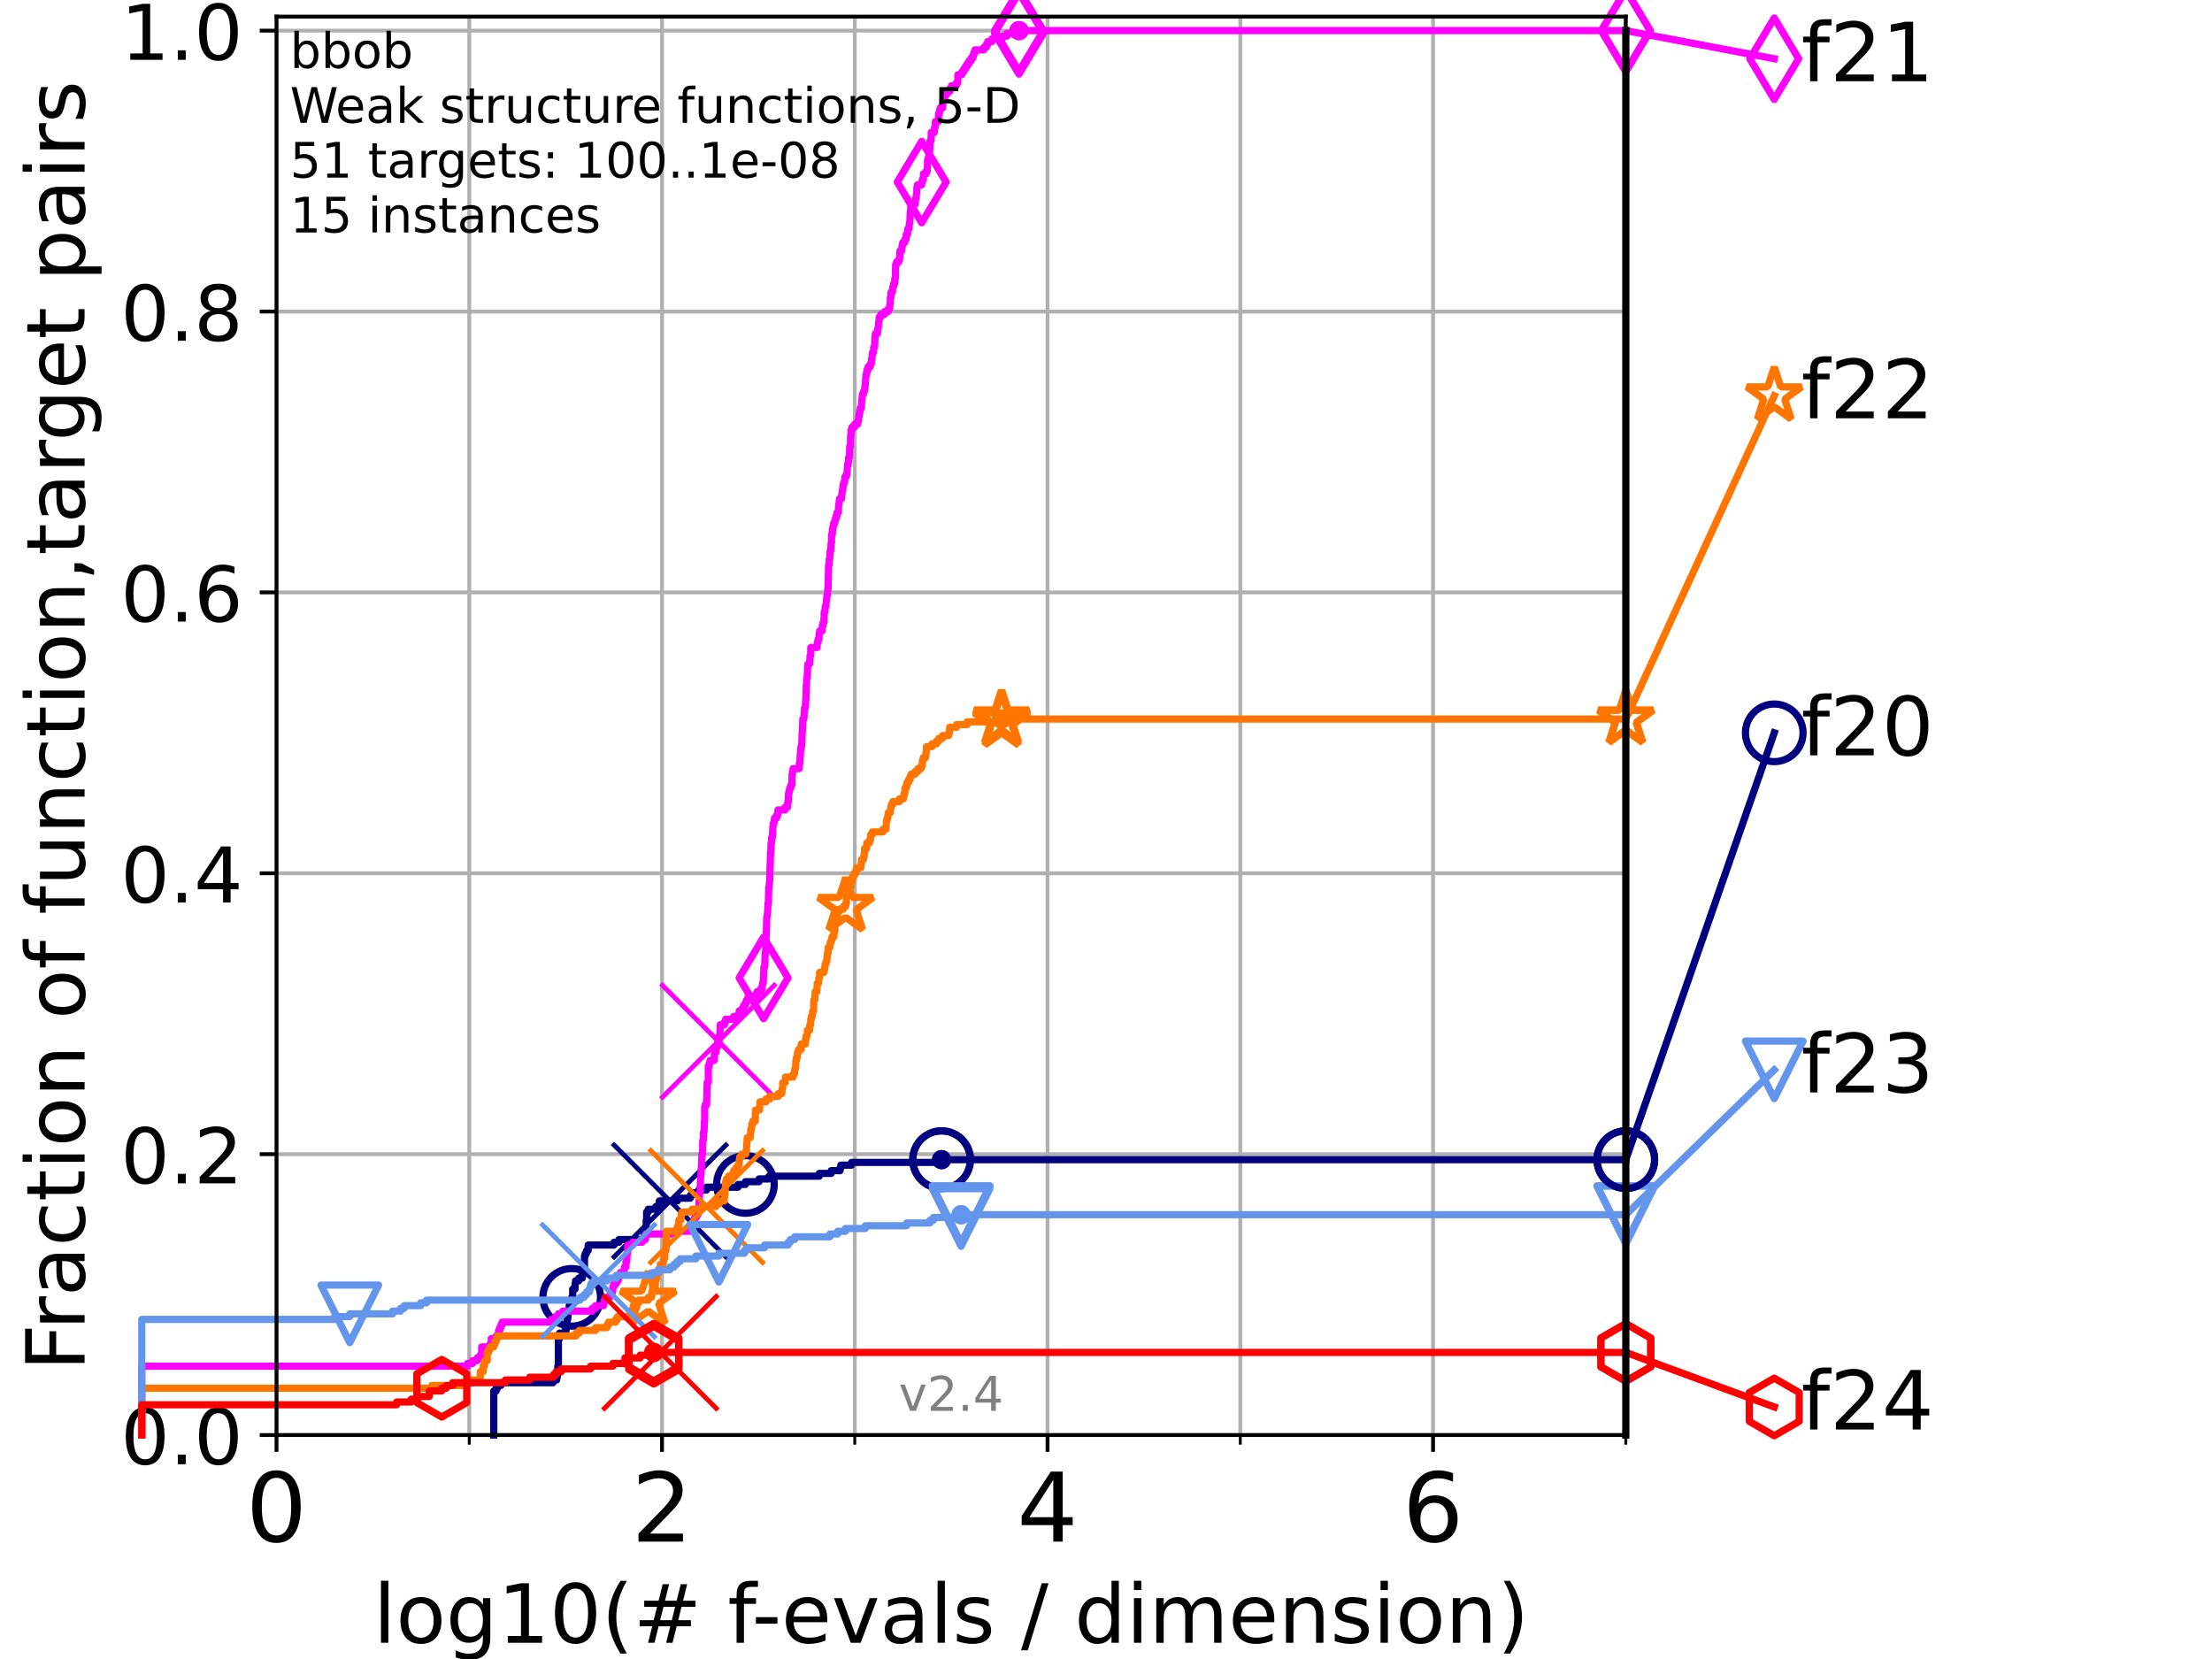 <?xml version="1.0" encoding="utf-8" standalone="no"?>
<!DOCTYPE svg PUBLIC "-//W3C//DTD SVG 1.1//EN"
  "http://www.w3.org/Graphics/SVG/1.1/DTD/svg11.dtd">
<!-- Created with matplotlib (https://matplotlib.org/) -->
<svg height="345.6pt" version="1.1" viewBox="0 0 460.8 345.6" width="460.8pt" xmlns="http://www.w3.org/2000/svg" xmlns:xlink="http://www.w3.org/1999/xlink">
 <defs>
  <style type="text/css">*{stroke-linecap:butt;stroke-linejoin:round;}</style>
 </defs>
 <g id="figure_1">
  <g id="patch_1">
   <path d="M 0 345.6 
L 460.8 345.6 
L 460.8 0 
L 0 0 
z
" style="fill:#ffffff;"/>
  </g>
  <g id="axes_1">
   <g id="patch_2">
    <path d="M 57.6 298.944 
L 338.688 298.944 
L 338.688 3.456 
L 57.6 3.456 
z
" style="fill:#ffffff;"/>
   </g>
   <g id="matplotlib.axis_1">
    <g id="xtick_1">
     <g id="line2d_1">
      <path clip-path="url(#p699f49b11b)" d="M 57.6 298.944 
L 57.6 3.456 
" style="fill:none;stroke:#b0b0b0;stroke-linecap:square;stroke-width:0.8;"/>
     </g>
     <g id="line2d_2">
      <defs>
       <path d="M 0 0 
L 0 3.5 
" id="m4ce8e37f3d" style="stroke:#000000;stroke-width:0.8;"/>
      </defs>
      <g>
       <use style="stroke:#000000;stroke-width:0.8;" x="57.6" xlink:href="#m4ce8e37f3d" y="298.944"/>
      </g>
     </g>
     <g id="text_1">
      <!-- 0 -->
      <g transform="translate(51.237 321.141)scale(0.2 -0.2)">
       <defs>
        <path d="M 31.781 66.406 
Q 24.172 66.406 20.328 58.906 
Q 16.5 51.422 16.5 36.375 
Q 16.5 21.391 20.328 13.891 
Q 24.172 6.391 31.781 6.391 
Q 39.453 6.391 43.281 13.891 
Q 47.125 21.391 47.125 36.375 
Q 47.125 51.422 43.281 58.906 
Q 39.453 66.406 31.781 66.406 
z
M 31.781 74.219 
Q 44.047 74.219 50.516 64.516 
Q 56.984 54.828 56.984 36.375 
Q 56.984 17.969 50.516 8.266 
Q 44.047 -1.422 31.781 -1.422 
Q 19.531 -1.422 13.062 8.266 
Q 6.594 17.969 6.594 36.375 
Q 6.594 54.828 13.062 64.516 
Q 19.531 74.219 31.781 74.219 
z
" id="DejaVuSans-48"/>
       </defs>
       <use xlink:href="#DejaVuSans-48"/>
      </g>
     </g>
    </g>
    <g id="xtick_2">
     <g id="line2d_3">
      <path clip-path="url(#p699f49b11b)" d="M 137.911 298.944 
L 137.911 3.456 
" style="fill:none;stroke:#b0b0b0;stroke-linecap:square;stroke-width:0.8;"/>
     </g>
     <g id="line2d_4">
      <g>
       <use style="stroke:#000000;stroke-width:0.8;" x="137.911" xlink:href="#m4ce8e37f3d" y="298.944"/>
      </g>
     </g>
     <g id="text_2">
      <!-- 2 -->
      <g transform="translate(131.548 321.141)scale(0.2 -0.2)">
       <defs>
        <path d="M 19.188 8.297 
L 53.609 8.297 
L 53.609 0 
L 7.328 0 
L 7.328 8.297 
Q 12.938 14.109 22.625 23.891 
Q 32.328 33.688 34.812 36.531 
Q 39.547 41.844 41.422 45.531 
Q 43.312 49.219 43.312 52.781 
Q 43.312 58.594 39.234 62.25 
Q 35.156 65.922 28.609 65.922 
Q 23.969 65.922 18.812 64.312 
Q 13.672 62.703 7.812 59.422 
L 7.812 69.391 
Q 13.766 71.781 18.938 73 
Q 24.125 74.219 28.422 74.219 
Q 39.75 74.219 46.484 68.547 
Q 53.219 62.891 53.219 53.422 
Q 53.219 48.922 51.531 44.891 
Q 49.859 40.875 45.406 35.406 
Q 44.188 33.984 37.641 27.219 
Q 31.109 20.453 19.188 8.297 
z
" id="DejaVuSans-50"/>
       </defs>
       <use xlink:href="#DejaVuSans-50"/>
      </g>
     </g>
    </g>
    <g id="xtick_3">
     <g id="line2d_5">
      <path clip-path="url(#p699f49b11b)" d="M 218.222 298.944 
L 218.222 3.456 
" style="fill:none;stroke:#b0b0b0;stroke-linecap:square;stroke-width:0.8;"/>
     </g>
     <g id="line2d_6">
      <g>
       <use style="stroke:#000000;stroke-width:0.8;" x="218.222" xlink:href="#m4ce8e37f3d" y="298.944"/>
      </g>
     </g>
     <g id="text_3">
      <!-- 4 -->
      <g transform="translate(211.859 321.141)scale(0.2 -0.2)">
       <defs>
        <path d="M 37.797 64.312 
L 12.891 25.391 
L 37.797 25.391 
z
M 35.203 72.906 
L 47.609 72.906 
L 47.609 25.391 
L 58.016 25.391 
L 58.016 17.188 
L 47.609 17.188 
L 47.609 0 
L 37.797 0 
L 37.797 17.188 
L 4.891 17.188 
L 4.891 26.703 
z
" id="DejaVuSans-52"/>
       </defs>
       <use xlink:href="#DejaVuSans-52"/>
      </g>
     </g>
    </g>
    <g id="xtick_4">
     <g id="line2d_7">
      <path clip-path="url(#p699f49b11b)" d="M 298.533 298.944 
L 298.533 3.456 
" style="fill:none;stroke:#b0b0b0;stroke-linecap:square;stroke-width:0.8;"/>
     </g>
     <g id="line2d_8">
      <g>
       <use style="stroke:#000000;stroke-width:0.8;" x="298.533" xlink:href="#m4ce8e37f3d" y="298.944"/>
      </g>
     </g>
     <g id="text_4">
      <!-- 6 -->
      <g transform="translate(292.17 321.141)scale(0.2 -0.2)">
       <defs>
        <path d="M 33.016 40.375 
Q 26.375 40.375 22.484 35.828 
Q 18.609 31.297 18.609 23.391 
Q 18.609 15.531 22.484 10.953 
Q 26.375 6.391 33.016 6.391 
Q 39.656 6.391 43.531 10.953 
Q 47.406 15.531 47.406 23.391 
Q 47.406 31.297 43.531 35.828 
Q 39.656 40.375 33.016 40.375 
z
M 52.594 71.297 
L 52.594 62.312 
Q 48.875 64.062 45.094 64.984 
Q 41.312 65.922 37.594 65.922 
Q 27.828 65.922 22.672 59.328 
Q 17.531 52.734 16.797 39.406 
Q 19.672 43.656 24.016 45.922 
Q 28.375 48.188 33.594 48.188 
Q 44.578 48.188 50.953 41.516 
Q 57.328 34.859 57.328 23.391 
Q 57.328 12.156 50.688 5.359 
Q 44.047 -1.422 33.016 -1.422 
Q 20.359 -1.422 13.672 8.266 
Q 6.984 17.969 6.984 36.375 
Q 6.984 53.656 15.188 63.938 
Q 23.391 74.219 37.203 74.219 
Q 40.922 74.219 44.703 73.484 
Q 48.484 72.75 52.594 71.297 
z
" id="DejaVuSans-54"/>
       </defs>
       <use xlink:href="#DejaVuSans-54"/>
      </g>
     </g>
    </g>
    <g id="xtick_5">
     <g id="line2d_9">
      <path clip-path="url(#p699f49b11b)" d="M 97.755 298.944 
L 97.755 3.456 
" style="fill:none;stroke:#b0b0b0;stroke-linecap:square;stroke-width:0.8;"/>
     </g>
     <g id="line2d_10">
      <defs>
       <path d="M 0 0 
L 0 2 
" id="me71907bc0c" style="stroke:#000000;stroke-width:0.6;"/>
      </defs>
      <g>
       <use style="stroke:#000000;stroke-width:0.6;" x="97.755" xlink:href="#me71907bc0c" y="298.944"/>
      </g>
     </g>
    </g>
    <g id="xtick_6">
     <g id="line2d_11">
      <path clip-path="url(#p699f49b11b)" d="M 178.066 298.944 
L 178.066 3.456 
" style="fill:none;stroke:#b0b0b0;stroke-linecap:square;stroke-width:0.8;"/>
     </g>
     <g id="line2d_12">
      <g>
       <use style="stroke:#000000;stroke-width:0.6;" x="178.066" xlink:href="#me71907bc0c" y="298.944"/>
      </g>
     </g>
    </g>
    <g id="xtick_7">
     <g id="line2d_13">
      <path clip-path="url(#p699f49b11b)" d="M 258.377 298.944 
L 258.377 3.456 
" style="fill:none;stroke:#b0b0b0;stroke-linecap:square;stroke-width:0.8;"/>
     </g>
     <g id="line2d_14">
      <g>
       <use style="stroke:#000000;stroke-width:0.6;" x="258.377" xlink:href="#me71907bc0c" y="298.944"/>
      </g>
     </g>
    </g>
    <g id="xtick_8">
     <g id="line2d_15">
      <path clip-path="url(#p699f49b11b)" d="M 338.688 298.944 
L 338.688 3.456 
" style="fill:none;stroke:#b0b0b0;stroke-linecap:square;stroke-width:0.8;"/>
     </g>
     <g id="line2d_16">
      <g>
       <use style="stroke:#000000;stroke-width:0.6;" x="338.688" xlink:href="#me71907bc0c" y="298.944"/>
      </g>
     </g>
    </g>
    <g id="text_5">
     <!-- log10(# f-evals / dimension) -->
     <g transform="translate(77.764 342.218)scale(0.17 -0.17)">
      <defs>
       <path d="M 9.422 75.984 
L 18.406 75.984 
L 18.406 0 
L 9.422 0 
z
" id="DejaVuSans-108"/>
       <path d="M 30.609 48.391 
Q 23.391 48.391 19.188 42.75 
Q 14.984 37.109 14.984 27.297 
Q 14.984 17.484 19.156 11.844 
Q 23.344 6.203 30.609 6.203 
Q 37.797 6.203 41.984 11.859 
Q 46.188 17.531 46.188 27.297 
Q 46.188 37.016 41.984 42.703 
Q 37.797 48.391 30.609 48.391 
z
M 30.609 56 
Q 42.328 56 49.016 48.375 
Q 55.719 40.766 55.719 27.297 
Q 55.719 13.875 49.016 6.219 
Q 42.328 -1.422 30.609 -1.422 
Q 18.844 -1.422 12.172 6.219 
Q 5.516 13.875 5.516 27.297 
Q 5.516 40.766 12.172 48.375 
Q 18.844 56 30.609 56 
z
" id="DejaVuSans-111"/>
       <path d="M 45.406 27.984 
Q 45.406 37.75 41.375 43.109 
Q 37.359 48.484 30.078 48.484 
Q 22.859 48.484 18.828 43.109 
Q 14.797 37.75 14.797 27.984 
Q 14.797 18.266 18.828 12.891 
Q 22.859 7.516 30.078 7.516 
Q 37.359 7.516 41.375 12.891 
Q 45.406 18.266 45.406 27.984 
z
M 54.391 6.781 
Q 54.391 -7.172 48.188 -13.984 
Q 42 -20.797 29.203 -20.797 
Q 24.469 -20.797 20.266 -20.094 
Q 16.062 -19.391 12.109 -17.922 
L 12.109 -9.188 
Q 16.062 -11.328 19.922 -12.344 
Q 23.781 -13.375 27.781 -13.375 
Q 36.625 -13.375 41.016 -8.766 
Q 45.406 -4.156 45.406 5.172 
L 45.406 9.625 
Q 42.625 4.781 38.281 2.391 
Q 33.938 0 27.875 0 
Q 17.828 0 11.672 7.656 
Q 5.516 15.328 5.516 27.984 
Q 5.516 40.672 11.672 48.328 
Q 17.828 56 27.875 56 
Q 33.938 56 38.281 53.609 
Q 42.625 51.219 45.406 46.391 
L 45.406 54.688 
L 54.391 54.688 
z
" id="DejaVuSans-103"/>
       <path d="M 12.406 8.297 
L 28.516 8.297 
L 28.516 63.922 
L 10.984 60.406 
L 10.984 69.391 
L 28.422 72.906 
L 38.281 72.906 
L 38.281 8.297 
L 54.391 8.297 
L 54.391 0 
L 12.406 0 
z
" id="DejaVuSans-49"/>
       <path d="M 31 75.875 
Q 24.469 64.656 21.281 53.656 
Q 18.109 42.672 18.109 31.391 
Q 18.109 20.125 21.312 9.062 
Q 24.516 -2 31 -13.188 
L 23.188 -13.188 
Q 15.875 -1.703 12.234 9.375 
Q 8.594 20.453 8.594 31.391 
Q 8.594 42.281 12.203 53.312 
Q 15.828 64.359 23.188 75.875 
z
" id="DejaVuSans-40"/>
       <path d="M 51.125 44 
L 36.922 44 
L 32.812 27.688 
L 47.125 27.688 
z
M 43.797 71.781 
L 38.719 51.516 
L 52.984 51.516 
L 58.109 71.781 
L 65.922 71.781 
L 60.891 51.516 
L 76.125 51.516 
L 76.125 44 
L 58.984 44 
L 54.984 27.688 
L 70.516 27.688 
L 70.516 20.219 
L 53.078 20.219 
L 48 0 
L 40.188 0 
L 45.219 20.219 
L 30.906 20.219 
L 25.875 0 
L 18.016 0 
L 23.094 20.219 
L 7.719 20.219 
L 7.719 27.688 
L 24.906 27.688 
L 29 44 
L 13.281 44 
L 13.281 51.516 
L 30.906 51.516 
L 35.891 71.781 
z
" id="DejaVuSans-35"/>
       <path id="DejaVuSans-32"/>
       <path d="M 37.109 75.984 
L 37.109 68.5 
L 28.516 68.5 
Q 23.688 68.5 21.797 66.547 
Q 19.922 64.594 19.922 59.516 
L 19.922 54.688 
L 34.719 54.688 
L 34.719 47.703 
L 19.922 47.703 
L 19.922 0 
L 10.891 0 
L 10.891 47.703 
L 2.297 47.703 
L 2.297 54.688 
L 10.891 54.688 
L 10.891 58.5 
Q 10.891 67.625 15.141 71.797 
Q 19.391 75.984 28.609 75.984 
z
" id="DejaVuSans-102"/>
       <path d="M 4.891 31.391 
L 31.203 31.391 
L 31.203 23.391 
L 4.891 23.391 
z
" id="DejaVuSans-45"/>
       <path d="M 56.203 29.594 
L 56.203 25.203 
L 14.891 25.203 
Q 15.484 15.922 20.484 11.062 
Q 25.484 6.203 34.422 6.203 
Q 39.594 6.203 44.453 7.469 
Q 49.312 8.734 54.109 11.281 
L 54.109 2.781 
Q 49.266 0.734 44.188 -0.344 
Q 39.109 -1.422 33.891 -1.422 
Q 20.797 -1.422 13.156 6.188 
Q 5.516 13.812 5.516 26.812 
Q 5.516 40.234 12.766 48.109 
Q 20.016 56 32.328 56 
Q 43.359 56 49.781 48.891 
Q 56.203 41.797 56.203 29.594 
z
M 47.219 32.234 
Q 47.125 39.594 43.094 43.984 
Q 39.062 48.391 32.422 48.391 
Q 24.906 48.391 20.391 44.141 
Q 15.875 39.891 15.188 32.172 
z
" id="DejaVuSans-101"/>
       <path d="M 2.984 54.688 
L 12.5 54.688 
L 29.594 8.797 
L 46.688 54.688 
L 56.203 54.688 
L 35.688 0 
L 23.484 0 
z
" id="DejaVuSans-118"/>
       <path d="M 34.281 27.484 
Q 23.391 27.484 19.188 25 
Q 14.984 22.516 14.984 16.5 
Q 14.984 11.719 18.141 8.906 
Q 21.297 6.109 26.703 6.109 
Q 34.188 6.109 38.703 11.406 
Q 43.219 16.703 43.219 25.484 
L 43.219 27.484 
z
M 52.203 31.203 
L 52.203 0 
L 43.219 0 
L 43.219 8.297 
Q 40.141 3.328 35.547 0.953 
Q 30.953 -1.422 24.312 -1.422 
Q 15.922 -1.422 10.953 3.297 
Q 6 8.016 6 15.922 
Q 6 25.141 12.172 29.828 
Q 18.359 34.516 30.609 34.516 
L 43.219 34.516 
L 43.219 35.406 
Q 43.219 41.609 39.141 45 
Q 35.062 48.391 27.688 48.391 
Q 23 48.391 18.547 47.266 
Q 14.109 46.141 10.016 43.891 
L 10.016 52.203 
Q 14.938 54.109 19.578 55.047 
Q 24.219 56 28.609 56 
Q 40.484 56 46.344 49.844 
Q 52.203 43.703 52.203 31.203 
z
" id="DejaVuSans-97"/>
       <path d="M 44.281 53.078 
L 44.281 44.578 
Q 40.484 46.531 36.375 47.5 
Q 32.281 48.484 27.875 48.484 
Q 21.188 48.484 17.844 46.438 
Q 14.5 44.391 14.5 40.281 
Q 14.5 37.156 16.891 35.375 
Q 19.281 33.594 26.516 31.984 
L 29.594 31.297 
Q 39.156 29.25 43.188 25.516 
Q 47.219 21.781 47.219 15.094 
Q 47.219 7.469 41.188 3.016 
Q 35.156 -1.422 24.609 -1.422 
Q 20.219 -1.422 15.453 -0.562 
Q 10.688 0.297 5.422 2 
L 5.422 11.281 
Q 10.406 8.688 15.234 7.391 
Q 20.062 6.109 24.812 6.109 
Q 31.156 6.109 34.562 8.281 
Q 37.984 10.453 37.984 14.406 
Q 37.984 18.062 35.516 20.016 
Q 33.062 21.969 24.703 23.781 
L 21.578 24.516 
Q 13.234 26.266 9.516 29.906 
Q 5.812 33.547 5.812 39.891 
Q 5.812 47.609 11.281 51.797 
Q 16.75 56 26.812 56 
Q 31.781 56 36.172 55.266 
Q 40.578 54.547 44.281 53.078 
z
" id="DejaVuSans-115"/>
       <path d="M 25.391 72.906 
L 33.688 72.906 
L 8.297 -9.281 
L 0 -9.281 
z
" id="DejaVuSans-47"/>
       <path d="M 45.406 46.391 
L 45.406 75.984 
L 54.391 75.984 
L 54.391 0 
L 45.406 0 
L 45.406 8.203 
Q 42.578 3.328 38.25 0.953 
Q 33.938 -1.422 27.875 -1.422 
Q 17.969 -1.422 11.734 6.484 
Q 5.516 14.406 5.516 27.297 
Q 5.516 40.188 11.734 48.094 
Q 17.969 56 27.875 56 
Q 33.938 56 38.25 53.625 
Q 42.578 51.266 45.406 46.391 
z
M 14.797 27.297 
Q 14.797 17.391 18.875 11.75 
Q 22.953 6.109 30.078 6.109 
Q 37.203 6.109 41.297 11.75 
Q 45.406 17.391 45.406 27.297 
Q 45.406 37.203 41.297 42.844 
Q 37.203 48.484 30.078 48.484 
Q 22.953 48.484 18.875 42.844 
Q 14.797 37.203 14.797 27.297 
z
" id="DejaVuSans-100"/>
       <path d="M 9.422 54.688 
L 18.406 54.688 
L 18.406 0 
L 9.422 0 
z
M 9.422 75.984 
L 18.406 75.984 
L 18.406 64.594 
L 9.422 64.594 
z
" id="DejaVuSans-105"/>
       <path d="M 52 44.188 
Q 55.375 50.25 60.062 53.125 
Q 64.75 56 71.094 56 
Q 79.641 56 84.281 50.016 
Q 88.922 44.047 88.922 33.016 
L 88.922 0 
L 79.891 0 
L 79.891 32.719 
Q 79.891 40.578 77.094 44.375 
Q 74.312 48.188 68.609 48.188 
Q 61.625 48.188 57.562 43.547 
Q 53.516 38.922 53.516 30.906 
L 53.516 0 
L 44.484 0 
L 44.484 32.719 
Q 44.484 40.625 41.703 44.406 
Q 38.922 48.188 33.109 48.188 
Q 26.219 48.188 22.156 43.531 
Q 18.109 38.875 18.109 30.906 
L 18.109 0 
L 9.078 0 
L 9.078 54.688 
L 18.109 54.688 
L 18.109 46.188 
Q 21.188 51.219 25.484 53.609 
Q 29.781 56 35.688 56 
Q 41.656 56 45.828 52.969 
Q 50 49.953 52 44.188 
z
" id="DejaVuSans-109"/>
       <path d="M 54.891 33.016 
L 54.891 0 
L 45.906 0 
L 45.906 32.719 
Q 45.906 40.484 42.875 44.328 
Q 39.844 48.188 33.797 48.188 
Q 26.516 48.188 22.312 43.547 
Q 18.109 38.922 18.109 30.906 
L 18.109 0 
L 9.078 0 
L 9.078 54.688 
L 18.109 54.688 
L 18.109 46.188 
Q 21.344 51.125 25.703 53.562 
Q 30.078 56 35.797 56 
Q 45.219 56 50.047 50.172 
Q 54.891 44.344 54.891 33.016 
z
" id="DejaVuSans-110"/>
       <path d="M 8.016 75.875 
L 15.828 75.875 
Q 23.141 64.359 26.781 53.312 
Q 30.422 42.281 30.422 31.391 
Q 30.422 20.453 26.781 9.375 
Q 23.141 -1.703 15.828 -13.188 
L 8.016 -13.188 
Q 14.5 -2 17.703 9.062 
Q 20.906 20.125 20.906 31.391 
Q 20.906 42.672 17.703 53.656 
Q 14.5 64.656 8.016 75.875 
z
" id="DejaVuSans-41"/>
      </defs>
      <use xlink:href="#DejaVuSans-108"/>
      <use x="27.783" xlink:href="#DejaVuSans-111"/>
      <use x="88.965" xlink:href="#DejaVuSans-103"/>
      <use x="152.441" xlink:href="#DejaVuSans-49"/>
      <use x="216.064" xlink:href="#DejaVuSans-48"/>
      <use x="279.688" xlink:href="#DejaVuSans-40"/>
      <use x="318.701" xlink:href="#DejaVuSans-35"/>
      <use x="402.49" xlink:href="#DejaVuSans-32"/>
      <use x="434.277" xlink:href="#DejaVuSans-102"/>
      <use x="463.982" xlink:href="#DejaVuSans-45"/>
      <use x="500.066" xlink:href="#DejaVuSans-101"/>
      <use x="561.59" xlink:href="#DejaVuSans-118"/>
      <use x="620.77" xlink:href="#DejaVuSans-97"/>
      <use x="682.049" xlink:href="#DejaVuSans-108"/>
      <use x="709.832" xlink:href="#DejaVuSans-115"/>
      <use x="761.932" xlink:href="#DejaVuSans-32"/>
      <use x="793.719" xlink:href="#DejaVuSans-47"/>
      <use x="827.41" xlink:href="#DejaVuSans-32"/>
      <use x="859.197" xlink:href="#DejaVuSans-100"/>
      <use x="922.674" xlink:href="#DejaVuSans-105"/>
      <use x="950.457" xlink:href="#DejaVuSans-109"/>
      <use x="1047.869" xlink:href="#DejaVuSans-101"/>
      <use x="1109.393" xlink:href="#DejaVuSans-110"/>
      <use x="1172.771" xlink:href="#DejaVuSans-115"/>
      <use x="1224.871" xlink:href="#DejaVuSans-105"/>
      <use x="1252.654" xlink:href="#DejaVuSans-111"/>
      <use x="1313.836" xlink:href="#DejaVuSans-110"/>
      <use x="1377.215" xlink:href="#DejaVuSans-41"/>
     </g>
    </g>
   </g>
   <g id="matplotlib.axis_2">
    <g id="ytick_1">
     <g id="line2d_17">
      <path clip-path="url(#p699f49b11b)" d="M 57.6 298.944 
L 338.688 298.944 
" style="fill:none;stroke:#b0b0b0;stroke-linecap:square;stroke-width:0.8;"/>
     </g>
     <g id="line2d_18">
      <defs>
       <path d="M 0 0 
L -3.5 0 
" id="m5ce4c1c04a" style="stroke:#000000;stroke-width:0.8;"/>
      </defs>
      <g>
       <use style="stroke:#000000;stroke-width:0.8;" x="57.6" xlink:href="#m5ce4c1c04a" y="298.944"/>
      </g>
     </g>
     <g id="text_6">
      <!-- 0.0 -->
      <g transform="translate(25.155 305.023)scale(0.16 -0.16)">
       <defs>
        <path d="M 10.688 12.406 
L 21 12.406 
L 21 0 
L 10.688 0 
z
" id="DejaVuSans-46"/>
       </defs>
       <use xlink:href="#DejaVuSans-48"/>
       <use x="63.623" xlink:href="#DejaVuSans-46"/>
       <use x="95.41" xlink:href="#DejaVuSans-48"/>
      </g>
     </g>
    </g>
    <g id="ytick_2">
     <g id="line2d_19">
      <path clip-path="url(#p699f49b11b)" d="M 57.6 240.432 
L 338.688 240.432 
" style="fill:none;stroke:#b0b0b0;stroke-linecap:square;stroke-width:0.8;"/>
     </g>
     <g id="line2d_20">
      <g>
       <use style="stroke:#000000;stroke-width:0.8;" x="57.6" xlink:href="#m5ce4c1c04a" y="240.432"/>
      </g>
     </g>
     <g id="text_7">
      <!-- 0.2 -->
      <g transform="translate(25.155 246.51)scale(0.16 -0.16)">
       <use xlink:href="#DejaVuSans-48"/>
       <use x="63.623" xlink:href="#DejaVuSans-46"/>
       <use x="95.41" xlink:href="#DejaVuSans-50"/>
      </g>
     </g>
    </g>
    <g id="ytick_3">
     <g id="line2d_21">
      <path clip-path="url(#p699f49b11b)" d="M 57.6 181.919 
L 338.688 181.919 
" style="fill:none;stroke:#b0b0b0;stroke-linecap:square;stroke-width:0.8;"/>
     </g>
     <g id="line2d_22">
      <g>
       <use style="stroke:#000000;stroke-width:0.8;" x="57.6" xlink:href="#m5ce4c1c04a" y="181.919"/>
      </g>
     </g>
     <g id="text_8">
      <!-- 0.4 -->
      <g transform="translate(25.155 187.998)scale(0.16 -0.16)">
       <use xlink:href="#DejaVuSans-48"/>
       <use x="63.623" xlink:href="#DejaVuSans-46"/>
       <use x="95.41" xlink:href="#DejaVuSans-52"/>
      </g>
     </g>
    </g>
    <g id="ytick_4">
     <g id="line2d_23">
      <path clip-path="url(#p699f49b11b)" d="M 57.6 123.407 
L 338.688 123.407 
" style="fill:none;stroke:#b0b0b0;stroke-linecap:square;stroke-width:0.8;"/>
     </g>
     <g id="line2d_24">
      <g>
       <use style="stroke:#000000;stroke-width:0.8;" x="57.6" xlink:href="#m5ce4c1c04a" y="123.407"/>
      </g>
     </g>
     <g id="text_9">
      <!-- 0.6 -->
      <g transform="translate(25.155 129.485)scale(0.16 -0.16)">
       <use xlink:href="#DejaVuSans-48"/>
       <use x="63.623" xlink:href="#DejaVuSans-46"/>
       <use x="95.41" xlink:href="#DejaVuSans-54"/>
      </g>
     </g>
    </g>
    <g id="ytick_5">
     <g id="line2d_25">
      <path clip-path="url(#p699f49b11b)" d="M 57.6 64.894 
L 338.688 64.894 
" style="fill:none;stroke:#b0b0b0;stroke-linecap:square;stroke-width:0.8;"/>
     </g>
     <g id="line2d_26">
      <g>
       <use style="stroke:#000000;stroke-width:0.8;" x="57.6" xlink:href="#m5ce4c1c04a" y="64.894"/>
      </g>
     </g>
     <g id="text_10">
      <!-- 0.8 -->
      <g transform="translate(25.155 70.973)scale(0.16 -0.16)">
       <defs>
        <path d="M 31.781 34.625 
Q 24.75 34.625 20.719 30.859 
Q 16.703 27.094 16.703 20.516 
Q 16.703 13.922 20.719 10.156 
Q 24.75 6.391 31.781 6.391 
Q 38.812 6.391 42.859 10.172 
Q 46.922 13.969 46.922 20.516 
Q 46.922 27.094 42.891 30.859 
Q 38.875 34.625 31.781 34.625 
z
M 21.922 38.812 
Q 15.578 40.375 12.031 44.719 
Q 8.5 49.078 8.5 55.328 
Q 8.5 64.062 14.719 69.141 
Q 20.953 74.219 31.781 74.219 
Q 42.672 74.219 48.875 69.141 
Q 55.078 64.062 55.078 55.328 
Q 55.078 49.078 51.531 44.719 
Q 48 40.375 41.703 38.812 
Q 48.828 37.156 52.797 32.312 
Q 56.781 27.484 56.781 20.516 
Q 56.781 9.906 50.312 4.234 
Q 43.844 -1.422 31.781 -1.422 
Q 19.734 -1.422 13.25 4.234 
Q 6.781 9.906 6.781 20.516 
Q 6.781 27.484 10.781 32.312 
Q 14.797 37.156 21.922 38.812 
z
M 18.312 54.391 
Q 18.312 48.734 21.844 45.562 
Q 25.391 42.391 31.781 42.391 
Q 38.141 42.391 41.719 45.562 
Q 45.312 48.734 45.312 54.391 
Q 45.312 60.062 41.719 63.234 
Q 38.141 66.406 31.781 66.406 
Q 25.391 66.406 21.844 63.234 
Q 18.312 60.062 18.312 54.391 
z
" id="DejaVuSans-56"/>
       </defs>
       <use xlink:href="#DejaVuSans-48"/>
       <use x="63.623" xlink:href="#DejaVuSans-46"/>
       <use x="95.41" xlink:href="#DejaVuSans-56"/>
      </g>
     </g>
    </g>
    <g id="ytick_6">
     <g id="line2d_27">
      <path clip-path="url(#p699f49b11b)" d="M 57.6 6.382 
L 338.688 6.382 
" style="fill:none;stroke:#b0b0b0;stroke-linecap:square;stroke-width:0.8;"/>
     </g>
     <g id="line2d_28">
      <g>
       <use style="stroke:#000000;stroke-width:0.8;" x="57.6" xlink:href="#m5ce4c1c04a" y="6.382"/>
      </g>
     </g>
     <g id="text_11">
      <!-- 1.0 -->
      <g transform="translate(25.155 12.46)scale(0.16 -0.16)">
       <use xlink:href="#DejaVuSans-49"/>
       <use x="63.623" xlink:href="#DejaVuSans-46"/>
       <use x="95.41" xlink:href="#DejaVuSans-48"/>
      </g>
     </g>
    </g>
    <g id="text_12">
     <!-- Fraction of function,target pairs -->
     <g transform="translate(17.62 285.585)rotate(-90)scale(0.17 -0.17)">
      <defs>
       <path d="M 9.812 72.906 
L 51.703 72.906 
L 51.703 64.594 
L 19.672 64.594 
L 19.672 43.109 
L 48.578 43.109 
L 48.578 34.812 
L 19.672 34.812 
L 19.672 0 
L 9.812 0 
z
" id="DejaVuSans-70"/>
       <path d="M 41.109 46.297 
Q 39.594 47.172 37.812 47.578 
Q 36.031 48 33.891 48 
Q 26.266 48 22.188 43.047 
Q 18.109 38.094 18.109 28.812 
L 18.109 0 
L 9.078 0 
L 9.078 54.688 
L 18.109 54.688 
L 18.109 46.188 
Q 20.953 51.172 25.484 53.578 
Q 30.031 56 36.531 56 
Q 37.453 56 38.578 55.875 
Q 39.703 55.766 41.062 55.516 
z
" id="DejaVuSans-114"/>
       <path d="M 48.781 52.594 
L 48.781 44.188 
Q 44.969 46.297 41.141 47.344 
Q 37.312 48.391 33.406 48.391 
Q 24.656 48.391 19.812 42.844 
Q 14.984 37.312 14.984 27.297 
Q 14.984 17.281 19.812 11.734 
Q 24.656 6.203 33.406 6.203 
Q 37.312 6.203 41.141 7.25 
Q 44.969 8.297 48.781 10.406 
L 48.781 2.094 
Q 45.016 0.344 40.984 -0.531 
Q 36.969 -1.422 32.422 -1.422 
Q 20.062 -1.422 12.781 6.344 
Q 5.516 14.109 5.516 27.297 
Q 5.516 40.672 12.859 48.328 
Q 20.219 56 33.016 56 
Q 37.156 56 41.109 55.141 
Q 45.062 54.297 48.781 52.594 
z
" id="DejaVuSans-99"/>
       <path d="M 18.312 70.219 
L 18.312 54.688 
L 36.812 54.688 
L 36.812 47.703 
L 18.312 47.703 
L 18.312 18.016 
Q 18.312 11.328 20.141 9.422 
Q 21.969 7.516 27.594 7.516 
L 36.812 7.516 
L 36.812 0 
L 27.594 0 
Q 17.188 0 13.234 3.875 
Q 9.281 7.766 9.281 18.016 
L 9.281 47.703 
L 2.688 47.703 
L 2.688 54.688 
L 9.281 54.688 
L 9.281 70.219 
z
" id="DejaVuSans-116"/>
       <path d="M 8.5 21.578 
L 8.5 54.688 
L 17.484 54.688 
L 17.484 21.922 
Q 17.484 14.156 20.5 10.266 
Q 23.531 6.391 29.594 6.391 
Q 36.859 6.391 41.078 11.031 
Q 45.312 15.672 45.312 23.688 
L 45.312 54.688 
L 54.297 54.688 
L 54.297 0 
L 45.312 0 
L 45.312 8.406 
Q 42.047 3.422 37.719 1 
Q 33.406 -1.422 27.688 -1.422 
Q 18.266 -1.422 13.375 4.438 
Q 8.5 10.297 8.5 21.578 
z
M 31.109 56 
z
" id="DejaVuSans-117"/>
       <path d="M 11.719 12.406 
L 22.016 12.406 
L 22.016 4 
L 14.016 -11.625 
L 7.719 -11.625 
L 11.719 4 
z
" id="DejaVuSans-44"/>
       <path d="M 18.109 8.203 
L 18.109 -20.797 
L 9.078 -20.797 
L 9.078 54.688 
L 18.109 54.688 
L 18.109 46.391 
Q 20.953 51.266 25.266 53.625 
Q 29.594 56 35.594 56 
Q 45.562 56 51.781 48.094 
Q 58.016 40.188 58.016 27.297 
Q 58.016 14.406 51.781 6.484 
Q 45.562 -1.422 35.594 -1.422 
Q 29.594 -1.422 25.266 0.953 
Q 20.953 3.328 18.109 8.203 
z
M 48.688 27.297 
Q 48.688 37.203 44.609 42.844 
Q 40.531 48.484 33.406 48.484 
Q 26.266 48.484 22.188 42.844 
Q 18.109 37.203 18.109 27.297 
Q 18.109 17.391 22.188 11.75 
Q 26.266 6.109 33.406 6.109 
Q 40.531 6.109 44.609 11.75 
Q 48.688 17.391 48.688 27.297 
z
" id="DejaVuSans-112"/>
      </defs>
      <use xlink:href="#DejaVuSans-70"/>
      <use x="50.27" xlink:href="#DejaVuSans-114"/>
      <use x="91.383" xlink:href="#DejaVuSans-97"/>
      <use x="152.662" xlink:href="#DejaVuSans-99"/>
      <use x="207.643" xlink:href="#DejaVuSans-116"/>
      <use x="246.852" xlink:href="#DejaVuSans-105"/>
      <use x="274.635" xlink:href="#DejaVuSans-111"/>
      <use x="335.816" xlink:href="#DejaVuSans-110"/>
      <use x="399.195" xlink:href="#DejaVuSans-32"/>
      <use x="430.982" xlink:href="#DejaVuSans-111"/>
      <use x="492.164" xlink:href="#DejaVuSans-102"/>
      <use x="527.369" xlink:href="#DejaVuSans-32"/>
      <use x="559.156" xlink:href="#DejaVuSans-102"/>
      <use x="594.361" xlink:href="#DejaVuSans-117"/>
      <use x="657.74" xlink:href="#DejaVuSans-110"/>
      <use x="721.119" xlink:href="#DejaVuSans-99"/>
      <use x="776.1" xlink:href="#DejaVuSans-116"/>
      <use x="815.309" xlink:href="#DejaVuSans-105"/>
      <use x="843.092" xlink:href="#DejaVuSans-111"/>
      <use x="904.273" xlink:href="#DejaVuSans-110"/>
      <use x="967.652" xlink:href="#DejaVuSans-44"/>
      <use x="999.439" xlink:href="#DejaVuSans-116"/>
      <use x="1038.648" xlink:href="#DejaVuSans-97"/>
      <use x="1099.928" xlink:href="#DejaVuSans-114"/>
      <use x="1139.291" xlink:href="#DejaVuSans-103"/>
      <use x="1202.768" xlink:href="#DejaVuSans-101"/>
      <use x="1264.291" xlink:href="#DejaVuSans-116"/>
      <use x="1303.5" xlink:href="#DejaVuSans-32"/>
      <use x="1335.287" xlink:href="#DejaVuSans-112"/>
      <use x="1398.764" xlink:href="#DejaVuSans-97"/>
      <use x="1460.043" xlink:href="#DejaVuSans-105"/>
      <use x="1487.826" xlink:href="#DejaVuSans-114"/>
      <use x="1528.939" xlink:href="#DejaVuSans-115"/>
     </g>
    </g>
   </g>
   <g id="line2d_29">
    <defs>
     <path d="M 0 1.5 
C 0.398 1.5 0.779 1.342 1.061 1.061 
C 1.342 0.779 1.5 0.398 1.5 0 
C 1.5 -0.398 1.342 -0.779 1.061 -1.061 
C 0.779 -1.342 0.398 -1.5 0 -1.5 
C -0.398 -1.5 -0.779 -1.342 -1.061 -1.061 
C -1.342 -0.779 -1.5 -0.398 -1.5 0 
C -1.5 0.398 -1.342 0.779 -1.061 1.061 
C -0.779 1.342 -0.398 1.5 0 1.5 
z
" id="mb075d5e539" style="stroke:#000080;"/>
    </defs>
    <g>
     <use style="fill:#000080;stroke:#000080;" x="196.147" xlink:href="#mb075d5e539" y="241.579"/>
     <use style="fill:#000080;stroke:#000080;" x="196.147" xlink:href="#mb075d5e539" y="241.579"/>
    </g>
   </g>
   <g id="line2d_30">
    <path d="M 102.859 298.944 
L 102.859 289.766 
L 103.372 289.766 
L 103.372 289.192 
L 103.623 289.192 
L 103.623 288.618 
L 104.355 288.618 
L 104.355 288.045 
L 115.206 288.045 
L 115.206 287.471 
L 115.959 287.471 
L 115.959 286.897 
L 116.081 286.897 
L 116.081 286.324 
L 116.203 286.324 
L 116.203 284.603 
L 116.323 284.603 
L 116.323 278.866 
L 116.562 278.866 
L 116.562 277.719 
L 117.71 277.719 
L 117.71 277.145 
L 117.931 277.145 
L 117.931 275.998 
L 118.04 275.998 
L 118.04 275.424 
L 118.149 275.424 
L 118.149 274.851 
L 118.257 274.851 
L 118.257 274.277 
L 118.364 274.277 
L 118.364 273.13 
L 118.577 273.13 
L 118.577 271.982 
L 118.994 271.982 
L 118.994 270.835 
L 119.097 270.835 
L 119.097 270.261 
L 119.301 270.261 
L 119.301 268.54 
L 119.801 268.54 
L 119.801 267.393 
L 119.899 267.393 
L 119.899 266.82 
L 120.572 266.82 
L 120.572 266.246 
L 121.31 266.246 
L 121.31 265.099 
L 121.49 265.099 
L 121.49 263.951 
L 121.756 263.951 
L 121.756 261.657 
L 121.931 261.657 
L 121.931 261.083 
L 122.191 261.083 
L 122.191 260.509 
L 122.531 260.509 
L 122.531 259.362 
L 127.923 259.362 
L 127.923 258.788 
L 128.944 258.788 
L 128.944 258.215 
L 134.193 258.215 
L 134.193 257.067 
L 134.407 257.067 
L 134.407 256.494 
L 134.577 256.494 
L 134.577 255.346 
L 134.619 255.346 
L 134.619 254.199 
L 134.703 254.199 
L 134.703 252.478 
L 135.036 252.478 
L 135.036 251.905 
L 136.645 251.905 
L 136.645 251.331 
L 137.344 251.331 
L 137.344 250.184 
L 141.119 250.184 
L 141.119 249.61 
L 143.779 249.61 
L 143.779 249.036 
L 144.173 249.036 
L 144.173 248.463 
L 145.576 248.463 
L 145.576 247.889 
L 147.185 247.889 
L 147.185 247.315 
L 153.736 247.315 
L 153.736 246.742 
L 155.284 246.742 
L 155.284 246.168 
L 158.119 246.168 
L 158.119 245.594 
L 160.181 245.594 
L 160.181 245.021 
L 170.661 245.021 
L 170.661 244.447 
L 173.156 244.447 
L 173.156 243.873 
L 174.997 243.873 
L 174.997 243.3 
L 175.158 243.3 
L 175.158 242.726 
L 177.391 242.726 
L 177.391 242.152 
L 196.147 242.152 
L 196.147 241.579 
L 338.688 241.579 
" style="fill:none;stroke:#000080;stroke-linecap:square;stroke-width:1.5;"/>
   </g>
   <g id="line2d_31">
    <defs>
     <path d="M 0 6 
C 1.591 6 3.117 5.368 4.243 4.243 
C 5.368 3.117 6 1.591 6 0 
C 6 -1.591 5.368 -3.117 4.243 -4.243 
C 3.117 -5.368 1.591 -6 0 -6 
C -1.591 -6 -3.117 -5.368 -4.243 -4.243 
C -5.368 -3.117 -6 -1.591 -6 0 
C -6 1.591 -5.368 3.117 -4.243 4.243 
C -3.117 5.368 -1.591 6 0 6 
z
" id="m0b9023232c" style="stroke:#000080;stroke-width:1.5;"/>
    </defs>
    <g>
     <use style="fill-opacity:0;stroke:#000080;stroke-width:1.5;" x="119.097" xlink:href="#m0b9023232c" y="270.261"/>
     <use style="fill-opacity:0;stroke:#000080;stroke-width:1.5;" x="155.284" xlink:href="#m0b9023232c" y="246.742"/>
     <use style="fill-opacity:0;stroke:#000080;stroke-width:1.5;" x="196.147" xlink:href="#m0b9023232c" y="241.579"/>
     <use style="fill-opacity:0;stroke:#000080;stroke-width:1.5;" x="196.147" xlink:href="#m0b9023232c" y="241.579"/>
     <use style="fill-opacity:0;stroke:#000080;stroke-width:1.5;" x="338.688" xlink:href="#m0b9023232c" y="241.579"/>
    </g>
   </g>
   <g id="line2d_32">
    <path style="fill:none;stroke:#000080;stroke-linecap:square;stroke-width:1.5;"/>
    <g/>
   </g>
   <g id="line2d_33">
    <path clip-path="url(#p699f49b11b)" d="M 139.573 250.184 
" style="fill:none;stroke:#000080;stroke-linecap:square;stroke-width:1.5;"/>
    <defs>
     <path d="M -12 12 
L 12 -12 
M -12 -12 
L 12 12 
" id="md77d8ce004" style="stroke:#000080;"/>
    </defs>
    <g clip-path="url(#p699f49b11b)">
     <use style="fill:#000080;stroke:#000080;" x="139.573" xlink:href="#md77d8ce004" y="250.184"/>
    </g>
   </g>
   <g id="line2d_34">
    <defs>
     <path d="M 0 1.5 
C 0.398 1.5 0.779 1.342 1.061 1.061 
C 1.342 0.779 1.5 0.398 1.5 0 
C 1.5 -0.398 1.342 -0.779 1.061 -1.061 
C 0.779 -1.342 0.398 -1.5 0 -1.5 
C -0.398 -1.5 -0.779 -1.342 -1.061 -1.061 
C -1.342 -0.779 -1.5 -0.398 -1.5 0 
C -1.5 0.398 -1.342 0.779 -1.061 1.061 
C -0.779 1.342 -0.398 1.5 0 1.5 
z
" id="mdb59a840c2" style="stroke:#ff00ff;"/>
    </defs>
    <g>
     <use style="fill:#ff00ff;stroke:#ff00ff;" x="212.275" xlink:href="#mdb59a840c2" y="6.382"/>
     <use style="fill:#ff00ff;stroke:#ff00ff;" x="212.275" xlink:href="#mdb59a840c2" y="6.382"/>
    </g>
   </g>
   <g id="line2d_35">
    <path d="M 29.533 298.944 
L 29.533 284.603 
L 97.403 284.603 
L 97.403 284.029 
L 98.439 284.029 
L 98.439 283.455 
L 99.418 283.455 
L 99.418 282.882 
L 100.04 282.882 
L 100.04 282.308 
L 100.344 282.308 
L 100.344 280.587 
L 102.06 280.587 
L 102.06 280.013 
L 102.331 280.013 
L 102.331 278.866 
L 103.372 278.866 
L 103.372 278.293 
L 103.871 278.293 
L 103.871 277.145 
L 104.115 277.145 
L 104.115 276.572 
L 104.355 276.572 
L 104.355 275.998 
L 104.592 275.998 
L 104.592 275.424 
L 114.817 275.424 
L 114.817 274.851 
L 115.711 274.851 
L 115.711 274.277 
L 116.323 274.277 
L 116.323 273.703 
L 117.26 273.703 
L 117.26 273.13 
L 123.354 273.13 
L 123.354 272.556 
L 124.063 272.556 
L 124.063 271.982 
L 125.753 271.982 
L 125.753 271.409 
L 125.892 271.409 
L 125.892 270.835 
L 126.64 270.835 
L 126.64 270.261 
L 127.035 270.261 
L 127.035 269.688 
L 127.485 269.688 
L 127.485 269.114 
L 127.611 269.114 
L 127.674 267.967 
L 127.923 267.967 
L 127.923 267.393 
L 128.411 267.393 
L 128.411 266.82 
L 128.768 266.82 
L 128.768 266.246 
L 128.944 266.246 
L 128.944 265.672 
L 129.233 265.672 
L 129.233 265.099 
L 130.019 265.099 
L 130.073 263.951 
L 130.398 263.951 
L 130.398 262.804 
L 130.559 262.804 
L 130.612 261.083 
L 130.77 261.083 
L 130.77 259.362 
L 131.79 259.362 
L 131.79 258.788 
L 133.756 258.788 
L 133.756 258.215 
L 134.45 258.215 
L 134.492 257.067 
L 141.09 257.067 
L 141.09 256.494 
L 143.654 256.494 
L 143.654 255.92 
L 143.928 255.92 
L 143.928 255.346 
L 144.342 255.346 
L 144.342 254.773 
L 144.701 254.773 
L 144.701 253.626 
L 145.051 253.626 
L 145.051 253.052 
L 145.418 253.052 
L 145.418 251.905 
L 145.554 251.905 
L 145.621 250.184 
L 145.666 250.184 
L 145.733 248.463 
L 145.866 248.463 
L 145.932 245.021 
L 145.998 245.021 
L 146.086 243.3 
L 146.129 243.3 
L 146.216 240.432 
L 146.346 240.432 
L 146.41 237.563 
L 146.517 237.563 
L 146.538 235.842 
L 146.665 235.842 
L 146.749 233.548 
L 146.791 233.548 
L 146.791 230.679 
L 146.917 230.679 
L 146.917 230.106 
L 147.206 230.106 
L 147.308 225.517 
L 147.55 225.517 
L 147.55 222.075 
L 147.75 222.075 
L 147.75 221.501 
L 147.908 221.501 
L 147.908 220.927 
L 148.771 220.927 
L 148.827 219.206 
L 149.159 219.206 
L 149.178 218.059 
L 149.504 218.059 
L 149.539 216.912 
L 149.806 216.912 
L 149.824 215.765 
L 149.946 215.765 
L 150.051 213.47 
L 150.933 213.47 
L 150.933 212.896 
L 151.162 212.896 
L 151.162 212.323 
L 152.841 212.323 
L 152.841 211.749 
L 153.876 211.749 
L 153.876 211.175 
L 153.988 211.175 
L 153.988 210.602 
L 154.641 210.602 
L 154.641 210.028 
L 154.906 210.028 
L 154.906 209.454 
L 155.271 209.454 
L 155.271 208.881 
L 155.527 208.881 
L 155.527 208.307 
L 155.817 208.307 
L 155.817 207.733 
L 157.381 207.733 
L 157.381 207.16 
L 157.72 207.16 
L 157.72 206.586 
L 158.444 206.586 
L 158.444 206.012 
L 158.743 206.012 
L 158.837 204.865 
L 158.994 204.865 
L 159.088 202.571 
L 159.119 202.571 
L 159.129 201.423 
L 159.304 201.423 
L 159.406 198.555 
L 159.487 198.555 
L 159.588 195.113 
L 159.618 195.113 
L 159.728 191.097 
L 159.788 191.097 
L 159.897 189.95 
L 159.917 189.95 
L 159.976 188.229 
L 160.064 188.229 
L 160.152 184.787 
L 160.211 184.787 
L 160.307 183.64 
L 160.327 183.64 
L 160.423 180.198 
L 160.442 180.198 
L 160.538 177.33 
L 160.604 177.33 
L 160.614 175.609 
L 160.746 175.609 
L 160.746 174.462 
L 160.905 174.462 
L 160.998 172.167 
L 161.063 172.167 
L 161.063 171.593 
L 161.22 171.593 
L 161.329 170.446 
L 161.761 170.446 
L 161.761 169.872 
L 161.999 169.872 
L 162.069 168.725 
L 163.55 168.725 
L 163.55 168.151 
L 164.063 168.151 
L 164.102 167.004 
L 164.218 167.004 
L 164.249 165.283 
L 164.38 165.283 
L 164.38 164.709 
L 164.509 164.709 
L 164.509 164.136 
L 164.735 164.136 
L 164.735 163.562 
L 164.951 163.562 
L 165.01 161.268 
L 165.076 161.268 
L 165.076 160.694 
L 165.215 160.694 
L 165.215 160.12 
L 166.487 160.12 
L 166.514 158.973 
L 166.629 158.973 
L 166.696 157.252 
L 166.749 157.252 
L 166.776 156.105 
L 166.876 156.105 
L 166.876 155.531 
L 167.001 155.531 
L 167.106 152.663 
L 167.132 152.663 
L 167.243 149.795 
L 167.468 149.795 
L 167.564 148.074 
L 167.596 148.074 
L 167.596 147.5 
L 167.761 147.5 
L 167.855 145.779 
L 167.88 145.779 
L 167.955 142.911 
L 167.992 142.911 
L 168.06 141.19 
L 168.159 141.19 
L 168.239 138.895 
L 168.306 138.895 
L 168.306 138.322 
L 168.657 138.322 
L 168.752 136.601 
L 168.871 136.601 
L 168.906 134.88 
L 170.218 134.88 
L 170.278 133.732 
L 170.435 133.732 
L 170.435 133.159 
L 170.629 133.159 
L 170.645 132.011 
L 170.746 132.011 
L 170.746 131.438 
L 171.264 131.438 
L 171.31 130.29 
L 171.468 130.29 
L 171.468 129.717 
L 171.615 129.717 
L 171.721 127.422 
L 171.856 127.422 
L 171.931 126.275 
L 172.049 126.275 
L 172.138 125.128 
L 172.187 125.128 
L 172.274 123.98 
L 172.362 123.98 
L 172.415 122.833 
L 172.492 122.833 
L 172.597 118.244 
L 172.607 118.244 
L 172.607 117.67 
L 172.73 117.67 
L 172.735 116.523 
L 172.843 116.523 
L 172.919 114.802 
L 173.045 114.802 
L 173.142 113.081 
L 173.216 113.081 
L 173.234 111.36 
L 173.395 111.36 
L 173.408 110.213 
L 173.531 110.213 
L 173.531 109.639 
L 173.644 109.639 
L 173.644 109.065 
L 173.867 109.065 
L 173.867 108.492 
L 174.044 108.492 
L 174.044 107.918 
L 174.218 107.918 
L 174.218 107.344 
L 174.37 107.344 
L 174.37 106.771 
L 174.635 106.771 
L 174.707 105.05 
L 174.775 105.05 
L 174.88 103.902 
L 175.294 103.902 
L 175.383 102.755 
L 175.448 102.755 
L 175.448 102.181 
L 175.565 102.181 
L 175.622 101.034 
L 175.773 101.034 
L 175.773 100.461 
L 175.944 100.461 
L 176.014 99.313 
L 176.329 99.313 
L 176.329 98.74 
L 176.452 98.74 
L 176.536 97.019 
L 176.631 97.019 
L 176.631 96.445 
L 176.767 96.445 
L 176.778 95.298 
L 176.965 95.298 
L 177.002 93.003 
L 177.15 93.003 
L 177.208 90.708 
L 177.278 90.708 
L 177.293 89.561 
L 177.488 89.561 
L 177.488 88.987 
L 177.996 88.987 
L 177.996 88.414 
L 178.639 88.414 
L 178.639 87.84 
L 178.807 87.84 
L 178.894 86.693 
L 178.983 86.693 
L 178.983 86.119 
L 179.105 86.119 
L 179.105 85.546 
L 179.227 85.546 
L 179.227 84.972 
L 179.441 84.972 
L 179.524 83.251 
L 179.572 83.251 
L 179.652 82.104 
L 179.886 82.104 
L 179.886 81.53 
L 180.086 81.53 
L 180.182 80.383 
L 180.259 80.383 
L 180.342 78.662 
L 180.388 78.662 
L 180.388 78.088 
L 180.516 78.088 
L 180.516 77.514 
L 180.649 77.514 
L 180.649 76.941 
L 180.864 76.941 
L 180.864 76.367 
L 181.298 76.367 
L 181.298 75.793 
L 181.508 75.793 
L 181.58 74.646 
L 181.662 74.646 
L 181.73 73.499 
L 181.947 73.499 
L 182.002 72.352 
L 182.199 72.352 
L 182.284 70.057 
L 182.363 70.057 
L 182.363 69.483 
L 182.797 69.483 
L 182.882 68.336 
L 182.958 68.336 
L 183.032 67.189 
L 183.092 67.189 
L 183.152 66.041 
L 183.503 66.041 
L 183.503 65.468 
L 184.294 65.468 
L 184.294 64.894 
L 185.046 64.894 
L 185.046 64.32 
L 185.32 64.32 
L 185.414 63.173 
L 185.464 63.173 
L 185.464 62.026 
L 185.592 62.026 
L 185.621 60.879 
L 185.902 60.879 
L 185.993 59.731 
L 186.151 59.731 
L 186.151 59.158 
L 186.35 59.158 
L 186.404 58.01 
L 186.533 58.01 
L 186.57 55.142 
L 186.761 55.142 
L 186.761 54.568 
L 187.24 54.568 
L 187.24 53.995 
L 187.414 53.995 
L 187.475 52.274 
L 187.84 52.274 
L 187.913 51.126 
L 188.053 51.126 
L 188.053 50.553 
L 188.435 50.553 
L 188.435 49.979 
L 188.717 49.979 
L 188.791 48.832 
L 189.077 48.832 
L 189.094 47.685 
L 189.351 47.685 
L 189.43 46.537 
L 189.52 46.537 
L 189.623 44.243 
L 189.663 44.243 
L 189.736 43.095 
L 190.125 43.095 
L 190.125 42.522 
L 190.661 42.522 
L 190.7 41.374 
L 190.825 41.374 
L 190.929 40.227 
L 190.974 40.227 
L 190.99 39.08 
L 191.114 39.08 
L 191.114 38.506 
L 192.01 38.506 
L 192.01 37.932 
L 192.159 37.932 
L 192.159 37.359 
L 192.364 37.359 
L 192.366 36.212 
L 192.931 36.212 
L 192.931 35.638 
L 193.173 35.638 
L 193.227 33.343 
L 193.376 33.343 
L 193.376 32.77 
L 193.507 32.77 
L 193.601 31.622 
L 193.659 31.622 
L 193.752 29.328 
L 193.97 29.328 
L 193.988 27.607 
L 194.619 27.607 
L 194.703 26.459 
L 194.837 26.459 
L 194.854 25.312 
L 195.467 25.312 
L 195.54 23.591 
L 195.71 23.591 
L 195.71 23.018 
L 195.874 23.018 
L 195.874 22.444 
L 196.393 22.444 
L 196.471 20.723 
L 196.683 20.723 
L 196.683 20.149 
L 196.905 20.149 
L 196.905 19.576 
L 197.293 19.576 
L 197.293 19.002 
L 197.91 19.002 
L 197.91 18.428 
L 198.221 18.428 
L 198.221 17.855 
L 199.23 17.855 
L 199.23 17.281 
L 199.5 17.281 
L 199.565 15.56 
L 200.371 15.56 
L 200.371 14.986 
L 200.748 14.986 
L 200.748 14.413 
L 201.115 14.413 
L 201.115 13.839 
L 201.485 13.839 
L 201.485 13.265 
L 201.866 13.265 
L 201.866 12.692 
L 202.287 12.692 
L 202.287 12.118 
L 202.642 12.118 
L 202.642 11.544 
L 202.862 11.544 
L 202.862 10.971 
L 203.096 10.971 
L 203.096 10.397 
L 204.96 10.397 
L 204.96 9.824 
L 205.486 9.824 
L 205.486 9.25 
L 205.757 9.25 
L 205.757 8.676 
L 206.627 8.676 
L 206.627 8.103 
L 208.768 8.103 
L 208.768 7.529 
L 209.76 7.529 
L 209.76 6.955 
L 212.275 6.955 
L 212.275 6.382 
L 338.688 6.382 
L 338.688 6.382 
" style="fill:none;stroke:#ff00ff;stroke-linecap:square;stroke-width:1.5;"/>
   </g>
   <g id="line2d_36">
    <defs>
     <path d="M -0 8.485 
L 5.091 0 
L 0 -8.485 
L -5.091 -0 
z
" id="mb84cbe8f00" style="stroke:#ff00ff;stroke-linejoin:miter;stroke-width:1.5;"/>
    </defs>
    <g>
     <use style="fill-opacity:0;stroke:#ff00ff;stroke-linejoin:miter;stroke-width:1.5;" x="159.067" xlink:href="#mb84cbe8f00" y="203.718"/>
     <use style="fill-opacity:0;stroke:#ff00ff;stroke-linejoin:miter;stroke-width:1.5;" x="192.01" xlink:href="#mb84cbe8f00" y="37.932"/>
     <use style="fill-opacity:0;stroke:#ff00ff;stroke-linejoin:miter;stroke-width:1.5;" x="212.275" xlink:href="#mb84cbe8f00" y="6.955"/>
     <use style="fill-opacity:0;stroke:#ff00ff;stroke-linejoin:miter;stroke-width:1.5;" x="212.275" xlink:href="#mb84cbe8f00" y="6.382"/>
     <use style="fill-opacity:0;stroke:#ff00ff;stroke-linejoin:miter;stroke-width:1.5;" x="338.688" xlink:href="#mb84cbe8f00" y="6.382"/>
    </g>
   </g>
   <g id="line2d_37">
    <path style="fill:none;stroke:#ff00ff;stroke-linecap:square;stroke-width:1.5;"/>
    <g/>
   </g>
   <g id="line2d_38">
    <path clip-path="url(#p699f49b11b)" d="M 149.647 216.912 
" style="fill:none;stroke:#ff00ff;stroke-linecap:square;stroke-width:1.5;"/>
    <defs>
     <path d="M -12 12 
L 12 -12 
M -12 -12 
L 12 12 
" id="mdfb8a95180" style="stroke:#ff00ff;"/>
    </defs>
    <g clip-path="url(#p699f49b11b)">
     <use style="fill:#ff00ff;stroke:#ff00ff;" x="149.647" xlink:href="#mdfb8a95180" y="216.912"/>
    </g>
   </g>
   <g id="line2d_39">
    <defs>
     <path d="M 0 1.5 
C 0.398 1.5 0.779 1.342 1.061 1.061 
C 1.342 0.779 1.5 0.398 1.5 0 
C 1.5 -0.398 1.342 -0.779 1.061 -1.061 
C 0.779 -1.342 0.398 -1.5 0 -1.5 
C -0.398 -1.5 -0.779 -1.342 -1.061 -1.061 
C -1.342 -0.779 -1.5 -0.398 -1.5 0 
C -1.5 0.398 -1.342 0.779 -1.061 1.061 
C -0.779 1.342 -0.398 1.5 0 1.5 
z
" id="mcecbe4fc24" style="stroke:#ff7500;"/>
    </defs>
    <g>
     <use style="fill:#ff7500;stroke:#ff7500;" x="208.649" xlink:href="#mcecbe4fc24" y="149.795"/>
     <use style="fill:#ff7500;stroke:#ff7500;" x="208.649" xlink:href="#mcecbe4fc24" y="149.795"/>
    </g>
   </g>
   <g id="line2d_40">
    <path d="M 29.533 298.944 
L 29.533 289.192 
L 89.973 289.192 
L 89.973 288.618 
L 97.044 288.618 
L 97.044 288.045 
L 98.101 288.045 
L 98.101 287.471 
L 100.04 287.471 
L 100.04 285.75 
L 100.642 285.75 
L 100.642 284.603 
L 100.935 284.603 
L 100.935 283.455 
L 101.507 283.455 
L 101.507 281.734 
L 101.786 281.734 
L 101.786 281.161 
L 102.06 281.161 
L 102.06 280.587 
L 102.859 280.587 
L 102.859 280.013 
L 103.118 280.013 
L 103.118 279.44 
L 103.372 279.44 
L 103.372 278.866 
L 103.623 278.866 
L 103.623 278.293 
L 119.997 278.293 
L 119.997 277.719 
L 120.666 277.719 
L 120.666 277.145 
L 124.063 277.145 
L 124.063 276.572 
L 126.44 276.572 
L 126.44 275.998 
L 126.773 275.998 
L 126.773 275.424 
L 128.23 275.424 
L 128.23 274.851 
L 128.65 274.851 
L 128.65 274.277 
L 131.185 274.277 
L 131.185 273.703 
L 131.338 273.703 
L 131.338 273.13 
L 131.79 273.13 
L 131.79 272.556 
L 131.938 272.556 
L 131.938 271.982 
L 132.182 271.982 
L 132.182 271.409 
L 133.033 271.409 
L 133.033 270.835 
L 135.036 270.835 
L 135.036 270.261 
L 135.721 270.261 
L 135.761 269.114 
L 135.957 269.114 
L 135.957 267.967 
L 136.495 267.967 
L 136.57 266.82 
L 136.683 266.82 
L 136.683 266.246 
L 136.832 266.246 
L 136.832 265.099 
L 137.38 265.099 
L 137.38 264.525 
L 137.559 264.525 
L 137.559 263.378 
L 138.153 263.378 
L 138.188 262.23 
L 138.426 262.23 
L 138.528 260.509 
L 138.728 260.509 
L 138.828 256.494 
L 140.974 256.494 
L 140.974 255.92 
L 141.177 255.92 
L 141.177 255.346 
L 141.407 255.346 
L 141.407 254.199 
L 141.802 254.199 
L 141.802 253.626 
L 141.914 253.626 
L 141.914 253.052 
L 142.052 253.052 
L 142.052 252.478 
L 144.148 252.478 
L 144.148 251.905 
L 146.107 251.905 
L 146.107 251.331 
L 149.141 251.331 
L 149.141 250.757 
L 149.876 250.757 
L 149.876 250.184 
L 150.866 250.184 
L 150.949 249.036 
L 151.015 249.036 
L 151.097 247.315 
L 151.13 247.315 
L 151.146 246.168 
L 151.325 246.168 
L 151.325 245.594 
L 151.787 245.594 
L 151.787 245.021 
L 152.602 245.021 
L 152.602 244.447 
L 152.841 244.447 
L 152.841 243.873 
L 153.28 243.873 
L 153.28 243.3 
L 153.68 243.3 
L 153.68 242.726 
L 153.96 242.726 
L 154.015 241.579 
L 154.085 241.579 
L 154.085 241.005 
L 154.494 241.005 
L 154.494 240.432 
L 155.361 240.432 
L 155.361 239.858 
L 155.489 239.858 
L 155.565 238.137 
L 155.603 238.137 
L 155.654 236.99 
L 156.285 236.99 
L 156.382 235.842 
L 156.406 235.842 
L 156.406 235.269 
L 156.539 235.269 
L 156.634 234.121 
L 156.836 234.121 
L 156.836 233.548 
L 157.335 233.548 
L 157.37 231.253 
L 158.217 231.253 
L 158.315 229.532 
L 159.568 229.532 
L 159.568 228.958 
L 160.317 228.958 
L 160.317 228.385 
L 162.13 228.385 
L 162.13 227.811 
L 162.863 227.811 
L 162.963 226.664 
L 163.045 226.664 
L 163.07 225.517 
L 163.566 225.517 
L 163.622 224.369 
L 165.223 224.369 
L 165.223 223.796 
L 165.476 223.796 
L 165.569 222.648 
L 165.711 222.648 
L 165.796 220.927 
L 165.901 220.927 
L 165.901 220.354 
L 166.076 220.354 
L 166.145 219.206 
L 166.337 219.206 
L 166.337 218.633 
L 166.889 218.633 
L 166.895 217.485 
L 167.779 217.485 
L 167.83 216.338 
L 167.948 216.338 
L 167.948 215.765 
L 168.159 215.765 
L 168.19 214.617 
L 168.657 214.617 
L 168.704 213.47 
L 168.859 213.47 
L 168.888 212.323 
L 169.024 212.323 
L 169.024 211.749 
L 169.21 211.749 
L 169.308 210.602 
L 169.492 210.602 
L 169.526 208.307 
L 169.741 208.307 
L 169.803 206.586 
L 170.163 206.586 
L 170.24 204.865 
L 170.5 204.865 
L 170.586 203.718 
L 170.73 203.718 
L 170.746 202.571 
L 171.656 202.571 
L 171.656 201.997 
L 171.781 201.997 
L 171.881 200.85 
L 172.069 200.85 
L 172.069 200.276 
L 172.231 200.276 
L 172.328 199.129 
L 172.362 199.129 
L 172.362 198.555 
L 172.497 198.555 
L 172.501 197.408 
L 172.872 197.408 
L 172.97 196.26 
L 173.184 196.26 
L 173.184 195.687 
L 173.34 195.687 
L 173.34 195.113 
L 173.724 195.113 
L 173.769 193.966 
L 173.916 193.966 
L 173.973 192.245 
L 174.048 192.245 
L 174.131 191.097 
L 174.4 191.097 
L 174.499 189.95 
L 174.8 189.95 
L 174.8 189.377 
L 175.694 189.377 
L 175.694 188.803 
L 176.175 188.803 
L 176.175 188.229 
L 176.306 188.229 
L 176.372 186.508 
L 176.741 186.508 
L 176.748 184.787 
L 177.212 184.787 
L 177.263 183.64 
L 177.485 183.64 
L 177.485 183.066 
L 177.621 183.066 
L 177.621 182.493 
L 177.944 182.493 
L 177.944 181.919 
L 178.285 181.919 
L 178.285 181.345 
L 178.415 181.345 
L 178.415 180.772 
L 179.321 180.772 
L 179.421 179.624 
L 179.483 179.624 
L 179.483 179.051 
L 179.88 179.051 
L 179.88 178.477 
L 180.03 178.477 
L 180.105 176.756 
L 180.54 176.756 
L 180.579 175.609 
L 181.117 175.609 
L 181.117 175.035 
L 181.33 175.035 
L 181.362 173.888 
L 181.702 173.888 
L 181.702 173.314 
L 183.907 173.314 
L 183.907 172.741 
L 184.58 172.741 
L 184.656 171.02 
L 184.785 171.02 
L 184.785 170.446 
L 184.931 170.446 
L 185.035 169.299 
L 185.458 169.299 
L 185.551 168.151 
L 185.684 168.151 
L 185.684 167.578 
L 185.993 167.578 
L 185.993 167.004 
L 187.359 167.004 
L 187.359 166.43 
L 188.189 166.43 
L 188.189 165.857 
L 188.352 165.857 
L 188.352 165.283 
L 188.494 165.283 
L 188.525 164.136 
L 188.808 164.136 
L 188.808 163.562 
L 188.956 163.562 
L 188.956 162.989 
L 189.274 162.989 
L 189.274 162.415 
L 189.558 162.415 
L 189.558 161.841 
L 189.809 161.841 
L 189.809 161.268 
L 190.653 161.268 
L 190.653 160.694 
L 191.246 160.694 
L 191.246 160.12 
L 191.877 160.12 
L 191.877 159.547 
L 192.134 159.547 
L 192.154 158.399 
L 192.335 158.399 
L 192.335 157.826 
L 192.824 157.826 
L 192.928 156.678 
L 192.955 156.678 
L 193.005 155.531 
L 194.169 155.531 
L 194.169 154.957 
L 195.088 154.957 
L 195.088 154.384 
L 195.597 154.384 
L 195.597 153.81 
L 196.356 153.81 
L 196.356 153.236 
L 197.631 153.236 
L 197.631 152.663 
L 197.804 152.663 
L 197.832 151.516 
L 199.268 151.516 
L 199.268 150.942 
L 201.461 150.942 
L 201.461 150.368 
L 208.649 150.368 
L 208.649 149.795 
L 338.688 149.795 
L 338.688 149.795 
" style="fill:none;stroke:#ff7500;stroke-linecap:square;stroke-width:1.5;"/>
   </g>
   <g id="line2d_41">
    <defs>
     <path d="M 0 -6 
L -1.347 -1.854 
L -5.706 -1.854 
L -2.18 0.708 
L -3.527 4.854 
L -0 2.292 
L 3.527 4.854 
L 2.18 0.708 
L 5.706 -1.854 
L 1.347 -1.854 
z
" id="m778cdbcf33" style="stroke:#ff7500;stroke-linejoin:bevel;stroke-width:1.5;"/>
    </defs>
    <g>
     <use style="fill-opacity:0;stroke:#ff7500;stroke-linejoin:bevel;stroke-width:1.5;" x="135.036" xlink:href="#m778cdbcf33" y="270.835"/>
     <use style="fill-opacity:0;stroke:#ff7500;stroke-linejoin:bevel;stroke-width:1.5;" x="176.175" xlink:href="#m778cdbcf33" y="188.803"/>
     <use style="fill-opacity:0;stroke:#ff7500;stroke-linejoin:bevel;stroke-width:1.5;" x="208.649" xlink:href="#m778cdbcf33" y="150.368"/>
     <use style="fill-opacity:0;stroke:#ff7500;stroke-linejoin:bevel;stroke-width:1.5;" x="208.649" xlink:href="#m778cdbcf33" y="149.795"/>
     <use style="fill-opacity:0;stroke:#ff7500;stroke-linejoin:bevel;stroke-width:1.5;" x="208.649" xlink:href="#m778cdbcf33" y="149.795"/>
     <use style="fill-opacity:0;stroke:#ff7500;stroke-linejoin:bevel;stroke-width:1.5;" x="338.688" xlink:href="#m778cdbcf33" y="149.795"/>
    </g>
   </g>
   <g id="line2d_42">
    <path style="fill:none;stroke:#ff7500;stroke-linecap:square;stroke-width:1.5;"/>
    <g/>
   </g>
   <g id="line2d_43">
    <path clip-path="url(#p699f49b11b)" d="M 147.206 251.331 
" style="fill:none;stroke:#ff7500;stroke-linecap:square;stroke-width:1.5;"/>
    <defs>
     <path d="M -12 12 
L 12 -12 
M -12 -12 
L 12 12 
" id="m205c2fff36" style="stroke:#ff7500;"/>
    </defs>
    <g clip-path="url(#p699f49b11b)">
     <use style="fill:#ff7500;stroke:#ff7500;" x="147.206" xlink:href="#m205c2fff36" y="251.331"/>
    </g>
   </g>
   <g id="line2d_44">
    <defs>
     <path d="M 0 1.5 
C 0.398 1.5 0.779 1.342 1.061 1.061 
C 1.342 0.779 1.5 0.398 1.5 0 
C 1.5 -0.398 1.342 -0.779 1.061 -1.061 
C 0.779 -1.342 0.398 -1.5 0 -1.5 
C -0.398 -1.5 -0.779 -1.342 -1.061 -1.061 
C -1.342 -0.779 -1.5 -0.398 -1.5 0 
C -1.5 0.398 -1.342 0.779 -1.061 1.061 
C -0.779 1.342 -0.398 1.5 0 1.5 
z
" id="mf6fa162094" style="stroke:#6495ed;"/>
    </defs>
    <g>
     <use style="fill:#6495ed;stroke:#6495ed;" x="200.214" xlink:href="#mf6fa162094" y="253.052"/>
     <use style="fill:#6495ed;stroke:#6495ed;" x="200.214" xlink:href="#mf6fa162094" y="253.052"/>
    </g>
   </g>
   <g id="line2d_45">
    <path d="M 29.533 298.944 
L 29.533 274.851 
L 69.688 274.851 
L 69.688 274.277 
L 72.868 274.277 
L 72.868 273.703 
L 81.776 273.703 
L 81.776 273.13 
L 83.438 273.13 
L 83.438 272.556 
L 84.213 272.556 
L 84.213 271.982 
L 87.644 271.982 
L 87.644 271.409 
L 88.847 271.409 
L 88.847 270.835 
L 120.852 270.835 
L 120.852 270.261 
L 121.668 270.261 
L 121.668 269.688 
L 122.191 269.688 
L 122.191 269.114 
L 122.782 269.114 
L 122.782 268.54 
L 122.948 268.54 
L 122.948 267.967 
L 123.111 267.967 
L 123.111 267.393 
L 123.673 267.393 
L 123.673 266.82 
L 126.507 266.82 
L 126.507 266.246 
L 128.351 266.246 
L 128.351 265.672 
L 135.839 265.672 
L 135.839 265.099 
L 137.09 265.099 
L 137.09 264.525 
L 139.541 264.525 
L 139.541 263.951 
L 140.409 263.951 
L 140.409 263.378 
L 141.003 263.378 
L 141.003 262.804 
L 141.662 262.804 
L 141.662 262.23 
L 144.959 262.23 
L 144.959 261.657 
L 149.753 261.657 
L 149.753 261.083 
L 155.064 261.083 
L 155.064 260.509 
L 155.502 260.509 
L 155.502 259.936 
L 159.263 259.936 
L 159.263 259.362 
L 164.18 259.362 
L 164.18 258.788 
L 164.638 258.788 
L 164.638 258.215 
L 165.54 258.215 
L 165.54 257.641 
L 172.895 257.641 
L 172.895 257.067 
L 174.503 257.067 
L 174.503 256.494 
L 176.128 256.494 
L 176.128 255.92 
L 180.269 255.92 
L 180.269 255.346 
L 188.866 255.346 
L 188.866 254.773 
L 193.715 254.773 
L 193.715 254.199 
L 194.443 254.199 
L 194.443 253.626 
L 200.214 253.626 
L 200.214 253.052 
L 338.688 253.052 
" style="fill:none;stroke:#6495ed;stroke-linecap:square;stroke-width:1.5;"/>
   </g>
   <g id="line2d_46">
    <defs>
     <path d="M -0 6 
L 6 -6 
L -6 -6 
z
" id="m210a5222ec" style="stroke:#6495ed;stroke-linejoin:miter;stroke-width:1.5;"/>
    </defs>
    <g>
     <use style="fill-opacity:0;stroke:#6495ed;stroke-linejoin:miter;stroke-width:1.5;" x="72.868" xlink:href="#m210a5222ec" y="273.703"/>
     <use style="fill-opacity:0;stroke:#6495ed;stroke-linejoin:miter;stroke-width:1.5;" x="149.753" xlink:href="#m210a5222ec" y="261.083"/>
     <use style="fill-opacity:0;stroke:#6495ed;stroke-linejoin:miter;stroke-width:1.5;" x="200.214" xlink:href="#m210a5222ec" y="253.626"/>
     <use style="fill-opacity:0;stroke:#6495ed;stroke-linejoin:miter;stroke-width:1.5;" x="200.214" xlink:href="#m210a5222ec" y="253.052"/>
     <use style="fill-opacity:0;stroke:#6495ed;stroke-linejoin:miter;stroke-width:1.5;" x="200.214" xlink:href="#m210a5222ec" y="253.052"/>
     <use style="fill-opacity:0;stroke:#6495ed;stroke-linejoin:miter;stroke-width:1.5;" x="338.688" xlink:href="#m210a5222ec" y="253.052"/>
    </g>
   </g>
   <g id="line2d_47">
    <path style="fill:none;stroke:#6495ed;stroke-linecap:square;stroke-width:1.5;"/>
    <g/>
   </g>
   <g id="line2d_48">
    <path clip-path="url(#p699f49b11b)" d="M 124.669 266.82 
" style="fill:none;stroke:#6495ed;stroke-linecap:square;stroke-width:1.5;"/>
    <defs>
     <path d="M -12 12 
L 12 -12 
M -12 -12 
L 12 12 
" id="m327ef99649" style="stroke:#6495ed;"/>
    </defs>
    <g clip-path="url(#p699f49b11b)">
     <use style="fill:#6495ed;stroke:#6495ed;" x="124.669" xlink:href="#m327ef99649" y="266.82"/>
    </g>
   </g>
   <g id="line2d_49">
    <defs>
     <path d="M 0 1.5 
C 0.398 1.5 0.779 1.342 1.061 1.061 
C 1.342 0.779 1.5 0.398 1.5 0 
C 1.5 -0.398 1.342 -0.779 1.061 -1.061 
C 0.779 -1.342 0.398 -1.5 0 -1.5 
C -0.398 -1.5 -0.779 -1.342 -1.061 -1.061 
C -1.342 -0.779 -1.5 -0.398 -1.5 0 
C -1.5 0.398 -1.342 0.779 -1.061 1.061 
C -0.779 1.342 -0.398 1.5 0 1.5 
z
" id="m051f03a253" style="stroke:#ff0000;"/>
    </defs>
    <g>
     <use style="fill:#ff0000;stroke:#ff0000;" x="136.189" xlink:href="#m051f03a253" y="281.734"/>
     <use style="fill:#ff0000;stroke:#ff0000;" x="136.189" xlink:href="#m051f03a253" y="281.734"/>
    </g>
   </g>
   <g id="line2d_50">
    <path d="M 29.533 298.944 
L 29.533 292.634 
L 82.627 292.634 
L 82.627 292.06 
L 85.667 292.06 
L 85.667 291.487 
L 87.01 291.487 
L 87.01 290.913 
L 89.419 290.913 
L 89.419 289.766 
L 92.027 289.766 
L 92.027 289.192 
L 92.969 289.192 
L 92.969 288.618 
L 94.295 288.618 
L 94.295 288.045 
L 105.285 288.045 
L 105.285 287.471 
L 110.359 287.471 
L 110.359 286.897 
L 115.333 286.897 
L 115.333 286.324 
L 115.835 286.324 
L 115.835 285.75 
L 116.914 285.75 
L 116.914 285.176 
L 123.03 285.176 
L 123.03 284.603 
L 127.674 284.603 
L 127.674 284.029 
L 130.182 284.029 
L 130.182 282.882 
L 133.353 282.882 
L 133.353 282.308 
L 136.189 282.308 
L 136.189 281.734 
L 338.688 281.734 
" style="fill:none;stroke:#ff0000;stroke-linecap:square;stroke-width:1.5;"/>
   </g>
   <g id="line2d_51">
    <defs>
     <path d="M 0 -6 
L -5.196 -3 
L -5.196 3 
L -0 6 
L 5.196 3 
L 5.196 -3 
z
" id="m39f72a3d27" style="stroke:#ff0000;stroke-linejoin:miter;stroke-width:1.5;"/>
    </defs>
    <g>
     <use style="fill-opacity:0;stroke:#ff0000;stroke-linejoin:miter;stroke-width:1.5;" x="92.027" xlink:href="#m39f72a3d27" y="289.192"/>
     <use style="fill-opacity:0;stroke:#ff0000;stroke-linejoin:miter;stroke-width:1.5;" x="136.189" xlink:href="#m39f72a3d27" y="282.308"/>
     <use style="fill-opacity:0;stroke:#ff0000;stroke-linejoin:miter;stroke-width:1.5;" x="136.189" xlink:href="#m39f72a3d27" y="281.734"/>
     <use style="fill-opacity:0;stroke:#ff0000;stroke-linejoin:miter;stroke-width:1.5;" x="136.189" xlink:href="#m39f72a3d27" y="281.734"/>
     <use style="fill-opacity:0;stroke:#ff0000;stroke-linejoin:miter;stroke-width:1.5;" x="136.189" xlink:href="#m39f72a3d27" y="281.734"/>
     <use style="fill-opacity:0;stroke:#ff0000;stroke-linejoin:miter;stroke-width:1.5;" x="338.688" xlink:href="#m39f72a3d27" y="281.734"/>
    </g>
   </g>
   <g id="line2d_52">
    <path style="fill:none;stroke:#ff0000;stroke-linecap:square;stroke-width:1.5;"/>
    <g/>
   </g>
   <g id="line2d_53">
    <path clip-path="url(#p699f49b11b)" d="M 137.559 281.734 
" style="fill:none;stroke:#ff0000;stroke-linecap:square;stroke-width:1.5;"/>
    <defs>
     <path d="M -12 12 
L 12 -12 
M -12 -12 
L 12 12 
" id="m4e0ec14a26" style="stroke:#ff0000;"/>
    </defs>
    <g clip-path="url(#p699f49b11b)">
     <use style="fill:#ff0000;stroke:#ff0000;" x="137.559" xlink:href="#m4e0ec14a26" y="281.734"/>
    </g>
   </g>
   <g id="line2d_54">
    <path d="M 338.688 281.734 
L 369.608 293.093 
" style="fill:none;stroke:#ff0000;stroke-linecap:square;stroke-width:1.5;"/>
    <g>
     <use style="fill-opacity:0;stroke:#ff0000;stroke-linejoin:miter;stroke-width:1.5;" x="338.688" xlink:href="#m39f72a3d27" y="281.734"/>
     <use style="fill-opacity:0;stroke:#ff0000;stroke-linejoin:miter;stroke-width:1.5;" x="369.608" xlink:href="#m39f72a3d27" y="293.093"/>
    </g>
   </g>
   <g id="line2d_55">
    <path d="M 338.688 253.052 
L 369.608 222.878 
" style="fill:none;stroke:#6495ed;stroke-linecap:square;stroke-width:1.5;"/>
    <g>
     <use style="fill-opacity:0;stroke:#6495ed;stroke-linejoin:miter;stroke-width:1.5;" x="338.688" xlink:href="#m210a5222ec" y="253.052"/>
     <use style="fill-opacity:0;stroke:#6495ed;stroke-linejoin:miter;stroke-width:1.5;" x="369.608" xlink:href="#m210a5222ec" y="222.878"/>
    </g>
   </g>
   <g id="line2d_56">
    <path d="M 338.688 241.579 
L 369.608 152.663 
" style="fill:none;stroke:#000080;stroke-linecap:square;stroke-width:1.5;"/>
    <g>
     <use style="fill-opacity:0;stroke:#000080;stroke-width:1.5;" x="338.688" xlink:href="#m0b9023232c" y="241.579"/>
     <use style="fill-opacity:0;stroke:#000080;stroke-width:1.5;" x="369.608" xlink:href="#m0b9023232c" y="152.663"/>
    </g>
   </g>
   <g id="line2d_57">
    <path d="M 338.688 149.795 
L 369.608 82.448 
" style="fill:none;stroke:#ff7500;stroke-linecap:square;stroke-width:1.5;"/>
    <g>
     <use style="fill-opacity:0;stroke:#ff7500;stroke-linejoin:bevel;stroke-width:1.5;" x="338.688" xlink:href="#m778cdbcf33" y="149.795"/>
     <use style="fill-opacity:0;stroke:#ff7500;stroke-linejoin:bevel;stroke-width:1.5;" x="369.608" xlink:href="#m778cdbcf33" y="82.448"/>
    </g>
   </g>
   <g id="line2d_58">
    <path d="M 338.688 6.382 
L 369.608 12.233 
" style="fill:none;stroke:#ff00ff;stroke-linecap:square;stroke-width:1.5;"/>
    <g>
     <use style="fill-opacity:0;stroke:#ff00ff;stroke-linejoin:miter;stroke-width:1.5;" x="338.688" xlink:href="#mb84cbe8f00" y="6.382"/>
     <use style="fill-opacity:0;stroke:#ff00ff;stroke-linejoin:miter;stroke-width:1.5;" x="369.608" xlink:href="#mb84cbe8f00" y="12.233"/>
    </g>
   </g>
   <g id="line2d_59">
    <path d="M 338.688 298.944 
L 338.688 6.382 
" style="fill:none;stroke:#000000;stroke-linecap:square;stroke-width:1.5;"/>
   </g>
   <g id="patch_3">
    <path d="M 57.6 298.944 
L 57.6 3.456 
" style="fill:none;stroke:#000000;stroke-linecap:square;stroke-linejoin:miter;stroke-width:0.8;"/>
   </g>
   <g id="patch_4">
    <path d="M 338.688 298.944 
L 338.688 3.456 
" style="fill:none;stroke:#000000;stroke-linecap:square;stroke-linejoin:miter;stroke-width:0.8;"/>
   </g>
   <g id="patch_5">
    <path d="M 57.6 298.944 
L 338.688 298.944 
" style="fill:none;stroke:#000000;stroke-linecap:square;stroke-linejoin:miter;stroke-width:0.8;"/>
   </g>
   <g id="patch_6">
    <path d="M 57.6 3.456 
L 338.688 3.456 
" style="fill:none;stroke:#000000;stroke-linecap:square;stroke-linejoin:miter;stroke-width:0.8;"/>
   </g>
   <g id="text_13">
    <!-- f24 -->
    <g transform="translate(375.229 297.784)scale(0.17 -0.17)">
     <use xlink:href="#DejaVuSans-102"/>
     <use x="35.205" xlink:href="#DejaVuSans-50"/>
     <use x="98.828" xlink:href="#DejaVuSans-52"/>
    </g>
   </g>
   <g id="text_14">
    <!-- f23 -->
    <g transform="translate(375.229 227.569)scale(0.17 -0.17)">
     <defs>
      <path d="M 40.578 39.312 
Q 47.656 37.797 51.625 33 
Q 55.609 28.219 55.609 21.188 
Q 55.609 10.406 48.188 4.484 
Q 40.766 -1.422 27.094 -1.422 
Q 22.516 -1.422 17.656 -0.516 
Q 12.797 0.391 7.625 2.203 
L 7.625 11.719 
Q 11.719 9.328 16.594 8.109 
Q 21.484 6.891 26.812 6.891 
Q 36.078 6.891 40.938 10.547 
Q 45.797 14.203 45.797 21.188 
Q 45.797 27.641 41.281 31.266 
Q 36.766 34.906 28.719 34.906 
L 20.219 34.906 
L 20.219 43.016 
L 29.109 43.016 
Q 36.375 43.016 40.234 45.922 
Q 44.094 48.828 44.094 54.297 
Q 44.094 59.906 40.109 62.906 
Q 36.141 65.922 28.719 65.922 
Q 24.656 65.922 20.016 65.031 
Q 15.375 64.156 9.812 62.312 
L 9.812 71.094 
Q 15.438 72.656 20.344 73.438 
Q 25.25 74.219 29.594 74.219 
Q 40.828 74.219 47.359 69.109 
Q 53.906 64.016 53.906 55.328 
Q 53.906 49.266 50.438 45.094 
Q 46.969 40.922 40.578 39.312 
z
" id="DejaVuSans-51"/>
     </defs>
     <use xlink:href="#DejaVuSans-102"/>
     <use x="35.205" xlink:href="#DejaVuSans-50"/>
     <use x="98.828" xlink:href="#DejaVuSans-51"/>
    </g>
   </g>
   <g id="text_15">
    <!-- f20 -->
    <g transform="translate(375.229 157.354)scale(0.17 -0.17)">
     <use xlink:href="#DejaVuSans-102"/>
     <use x="35.205" xlink:href="#DejaVuSans-50"/>
     <use x="98.828" xlink:href="#DejaVuSans-48"/>
    </g>
   </g>
   <g id="text_16">
    <!-- f22 -->
    <g transform="translate(375.229 87.139)scale(0.17 -0.17)">
     <use xlink:href="#DejaVuSans-102"/>
     <use x="35.205" xlink:href="#DejaVuSans-50"/>
     <use x="98.828" xlink:href="#DejaVuSans-50"/>
    </g>
   </g>
   <g id="text_17">
    <!-- f21 -->
    <g transform="translate(375.229 16.924)scale(0.17 -0.17)">
     <use xlink:href="#DejaVuSans-102"/>
     <use x="35.205" xlink:href="#DejaVuSans-50"/>
     <use x="98.828" xlink:href="#DejaVuSans-49"/>
    </g>
   </g>
   <g id="text_18">
    <!-- bbob -->
    <g transform="translate(60.411 14.161)scale(0.102 -0.102)">
     <defs>
      <path d="M 48.688 27.297 
Q 48.688 37.203 44.609 42.844 
Q 40.531 48.484 33.406 48.484 
Q 26.266 48.484 22.188 42.844 
Q 18.109 37.203 18.109 27.297 
Q 18.109 17.391 22.188 11.75 
Q 26.266 6.109 33.406 6.109 
Q 40.531 6.109 44.609 11.75 
Q 48.688 17.391 48.688 27.297 
z
M 18.109 46.391 
Q 20.953 51.266 25.266 53.625 
Q 29.594 56 35.594 56 
Q 45.562 56 51.781 48.094 
Q 58.016 40.188 58.016 27.297 
Q 58.016 14.406 51.781 6.484 
Q 45.562 -1.422 35.594 -1.422 
Q 29.594 -1.422 25.266 0.953 
Q 20.953 3.328 18.109 8.203 
L 18.109 0 
L 9.078 0 
L 9.078 75.984 
L 18.109 75.984 
z
" id="DejaVuSans-98"/>
     </defs>
     <use xlink:href="#DejaVuSans-98"/>
     <use x="63.477" xlink:href="#DejaVuSans-98"/>
     <use x="126.953" xlink:href="#DejaVuSans-111"/>
     <use x="188.135" xlink:href="#DejaVuSans-98"/>
    </g>
    <!-- Weak structure functions, 5-D -->
    <g transform="translate(60.411 25.583)scale(0.102 -0.102)">
     <defs>
      <path d="M 3.328 72.906 
L 13.281 72.906 
L 28.609 11.281 
L 43.891 72.906 
L 54.984 72.906 
L 70.312 11.281 
L 85.594 72.906 
L 95.609 72.906 
L 77.297 0 
L 64.891 0 
L 49.516 63.281 
L 33.984 0 
L 21.578 0 
z
" id="DejaVuSans-87"/>
      <path d="M 9.078 75.984 
L 18.109 75.984 
L 18.109 31.109 
L 44.922 54.688 
L 56.391 54.688 
L 27.391 29.109 
L 57.625 0 
L 45.906 0 
L 18.109 26.703 
L 18.109 0 
L 9.078 0 
z
" id="DejaVuSans-107"/>
      <path d="M 10.797 72.906 
L 49.516 72.906 
L 49.516 64.594 
L 19.828 64.594 
L 19.828 46.734 
Q 21.969 47.469 24.109 47.828 
Q 26.266 48.188 28.422 48.188 
Q 40.625 48.188 47.75 41.5 
Q 54.891 34.812 54.891 23.391 
Q 54.891 11.625 47.562 5.094 
Q 40.234 -1.422 26.906 -1.422 
Q 22.312 -1.422 17.547 -0.641 
Q 12.797 0.141 7.719 1.703 
L 7.719 11.625 
Q 12.109 9.234 16.797 8.062 
Q 21.484 6.891 26.703 6.891 
Q 35.156 6.891 40.078 11.328 
Q 45.016 15.766 45.016 23.391 
Q 45.016 31 40.078 35.438 
Q 35.156 39.891 26.703 39.891 
Q 22.75 39.891 18.812 39.016 
Q 14.891 38.141 10.797 36.281 
z
" id="DejaVuSans-53"/>
      <path d="M 19.672 64.797 
L 19.672 8.109 
L 31.594 8.109 
Q 46.688 8.109 53.688 14.938 
Q 60.688 21.781 60.688 36.531 
Q 60.688 51.172 53.688 57.984 
Q 46.688 64.797 31.594 64.797 
z
M 9.812 72.906 
L 30.078 72.906 
Q 51.266 72.906 61.172 64.094 
Q 71.094 55.281 71.094 36.531 
Q 71.094 17.672 61.125 8.828 
Q 51.172 0 30.078 0 
L 9.812 0 
z
" id="DejaVuSans-68"/>
     </defs>
     <use xlink:href="#DejaVuSans-87"/>
     <use x="93.002" xlink:href="#DejaVuSans-101"/>
     <use x="154.525" xlink:href="#DejaVuSans-97"/>
     <use x="215.805" xlink:href="#DejaVuSans-107"/>
     <use x="273.715" xlink:href="#DejaVuSans-32"/>
     <use x="305.502" xlink:href="#DejaVuSans-115"/>
     <use x="357.602" xlink:href="#DejaVuSans-116"/>
     <use x="396.811" xlink:href="#DejaVuSans-114"/>
     <use x="437.924" xlink:href="#DejaVuSans-117"/>
     <use x="501.303" xlink:href="#DejaVuSans-99"/>
     <use x="556.283" xlink:href="#DejaVuSans-116"/>
     <use x="595.492" xlink:href="#DejaVuSans-117"/>
     <use x="658.871" xlink:href="#DejaVuSans-114"/>
     <use x="697.734" xlink:href="#DejaVuSans-101"/>
     <use x="759.258" xlink:href="#DejaVuSans-32"/>
     <use x="791.045" xlink:href="#DejaVuSans-102"/>
     <use x="826.25" xlink:href="#DejaVuSans-117"/>
     <use x="889.629" xlink:href="#DejaVuSans-110"/>
     <use x="953.008" xlink:href="#DejaVuSans-99"/>
     <use x="1007.988" xlink:href="#DejaVuSans-116"/>
     <use x="1047.197" xlink:href="#DejaVuSans-105"/>
     <use x="1074.98" xlink:href="#DejaVuSans-111"/>
     <use x="1136.162" xlink:href="#DejaVuSans-110"/>
     <use x="1199.541" xlink:href="#DejaVuSans-115"/>
     <use x="1251.641" xlink:href="#DejaVuSans-44"/>
     <use x="1283.428" xlink:href="#DejaVuSans-32"/>
     <use x="1315.215" xlink:href="#DejaVuSans-53"/>
     <use x="1378.838" xlink:href="#DejaVuSans-45"/>
     <use x="1414.922" xlink:href="#DejaVuSans-68"/>
    </g>
    <!-- 51 targets: 100..1e-08 -->
    <g transform="translate(60.411 37.005)scale(0.102 -0.102)">
     <defs>
      <path d="M 11.719 12.406 
L 22.016 12.406 
L 22.016 0 
L 11.719 0 
z
M 11.719 51.703 
L 22.016 51.703 
L 22.016 39.312 
L 11.719 39.312 
z
" id="DejaVuSans-58"/>
     </defs>
     <use xlink:href="#DejaVuSans-53"/>
     <use x="63.623" xlink:href="#DejaVuSans-49"/>
     <use x="127.246" xlink:href="#DejaVuSans-32"/>
     <use x="159.033" xlink:href="#DejaVuSans-116"/>
     <use x="198.242" xlink:href="#DejaVuSans-97"/>
     <use x="259.521" xlink:href="#DejaVuSans-114"/>
     <use x="298.885" xlink:href="#DejaVuSans-103"/>
     <use x="362.361" xlink:href="#DejaVuSans-101"/>
     <use x="423.885" xlink:href="#DejaVuSans-116"/>
     <use x="463.094" xlink:href="#DejaVuSans-115"/>
     <use x="515.193" xlink:href="#DejaVuSans-58"/>
     <use x="548.885" xlink:href="#DejaVuSans-32"/>
     <use x="580.672" xlink:href="#DejaVuSans-49"/>
     <use x="644.295" xlink:href="#DejaVuSans-48"/>
     <use x="707.918" xlink:href="#DejaVuSans-48"/>
     <use x="771.541" xlink:href="#DejaVuSans-46"/>
     <use x="803.328" xlink:href="#DejaVuSans-46"/>
     <use x="835.115" xlink:href="#DejaVuSans-49"/>
     <use x="898.738" xlink:href="#DejaVuSans-101"/>
     <use x="960.262" xlink:href="#DejaVuSans-45"/>
     <use x="996.346" xlink:href="#DejaVuSans-48"/>
     <use x="1059.969" xlink:href="#DejaVuSans-56"/>
    </g>
    <!-- 15 instances -->
    <g transform="translate(60.411 48.427)scale(0.102 -0.102)">
     <use xlink:href="#DejaVuSans-49"/>
     <use x="63.623" xlink:href="#DejaVuSans-53"/>
     <use x="127.246" xlink:href="#DejaVuSans-32"/>
     <use x="159.033" xlink:href="#DejaVuSans-105"/>
     <use x="186.816" xlink:href="#DejaVuSans-110"/>
     <use x="250.195" xlink:href="#DejaVuSans-115"/>
     <use x="302.295" xlink:href="#DejaVuSans-116"/>
     <use x="341.504" xlink:href="#DejaVuSans-97"/>
     <use x="402.783" xlink:href="#DejaVuSans-110"/>
     <use x="466.162" xlink:href="#DejaVuSans-99"/>
     <use x="521.143" xlink:href="#DejaVuSans-101"/>
     <use x="582.666" xlink:href="#DejaVuSans-115"/>
    </g>
   </g>
   <g id="text_19">
    <!-- v2.4 -->
    <g style="fill:#808080;" transform="translate(187.233 293.909)scale(0.1 -0.1)">
     <use xlink:href="#DejaVuSans-118"/>
     <use x="59.18" xlink:href="#DejaVuSans-50"/>
     <use x="122.803" xlink:href="#DejaVuSans-46"/>
     <use x="154.59" xlink:href="#DejaVuSans-52"/>
    </g>
   </g>
  </g>
 </g>
 <defs>
  <clipPath id="p699f49b11b">
   <rect height="295.488" width="281.088" x="57.6" y="3.456"/>
  </clipPath>
 </defs>
</svg>
